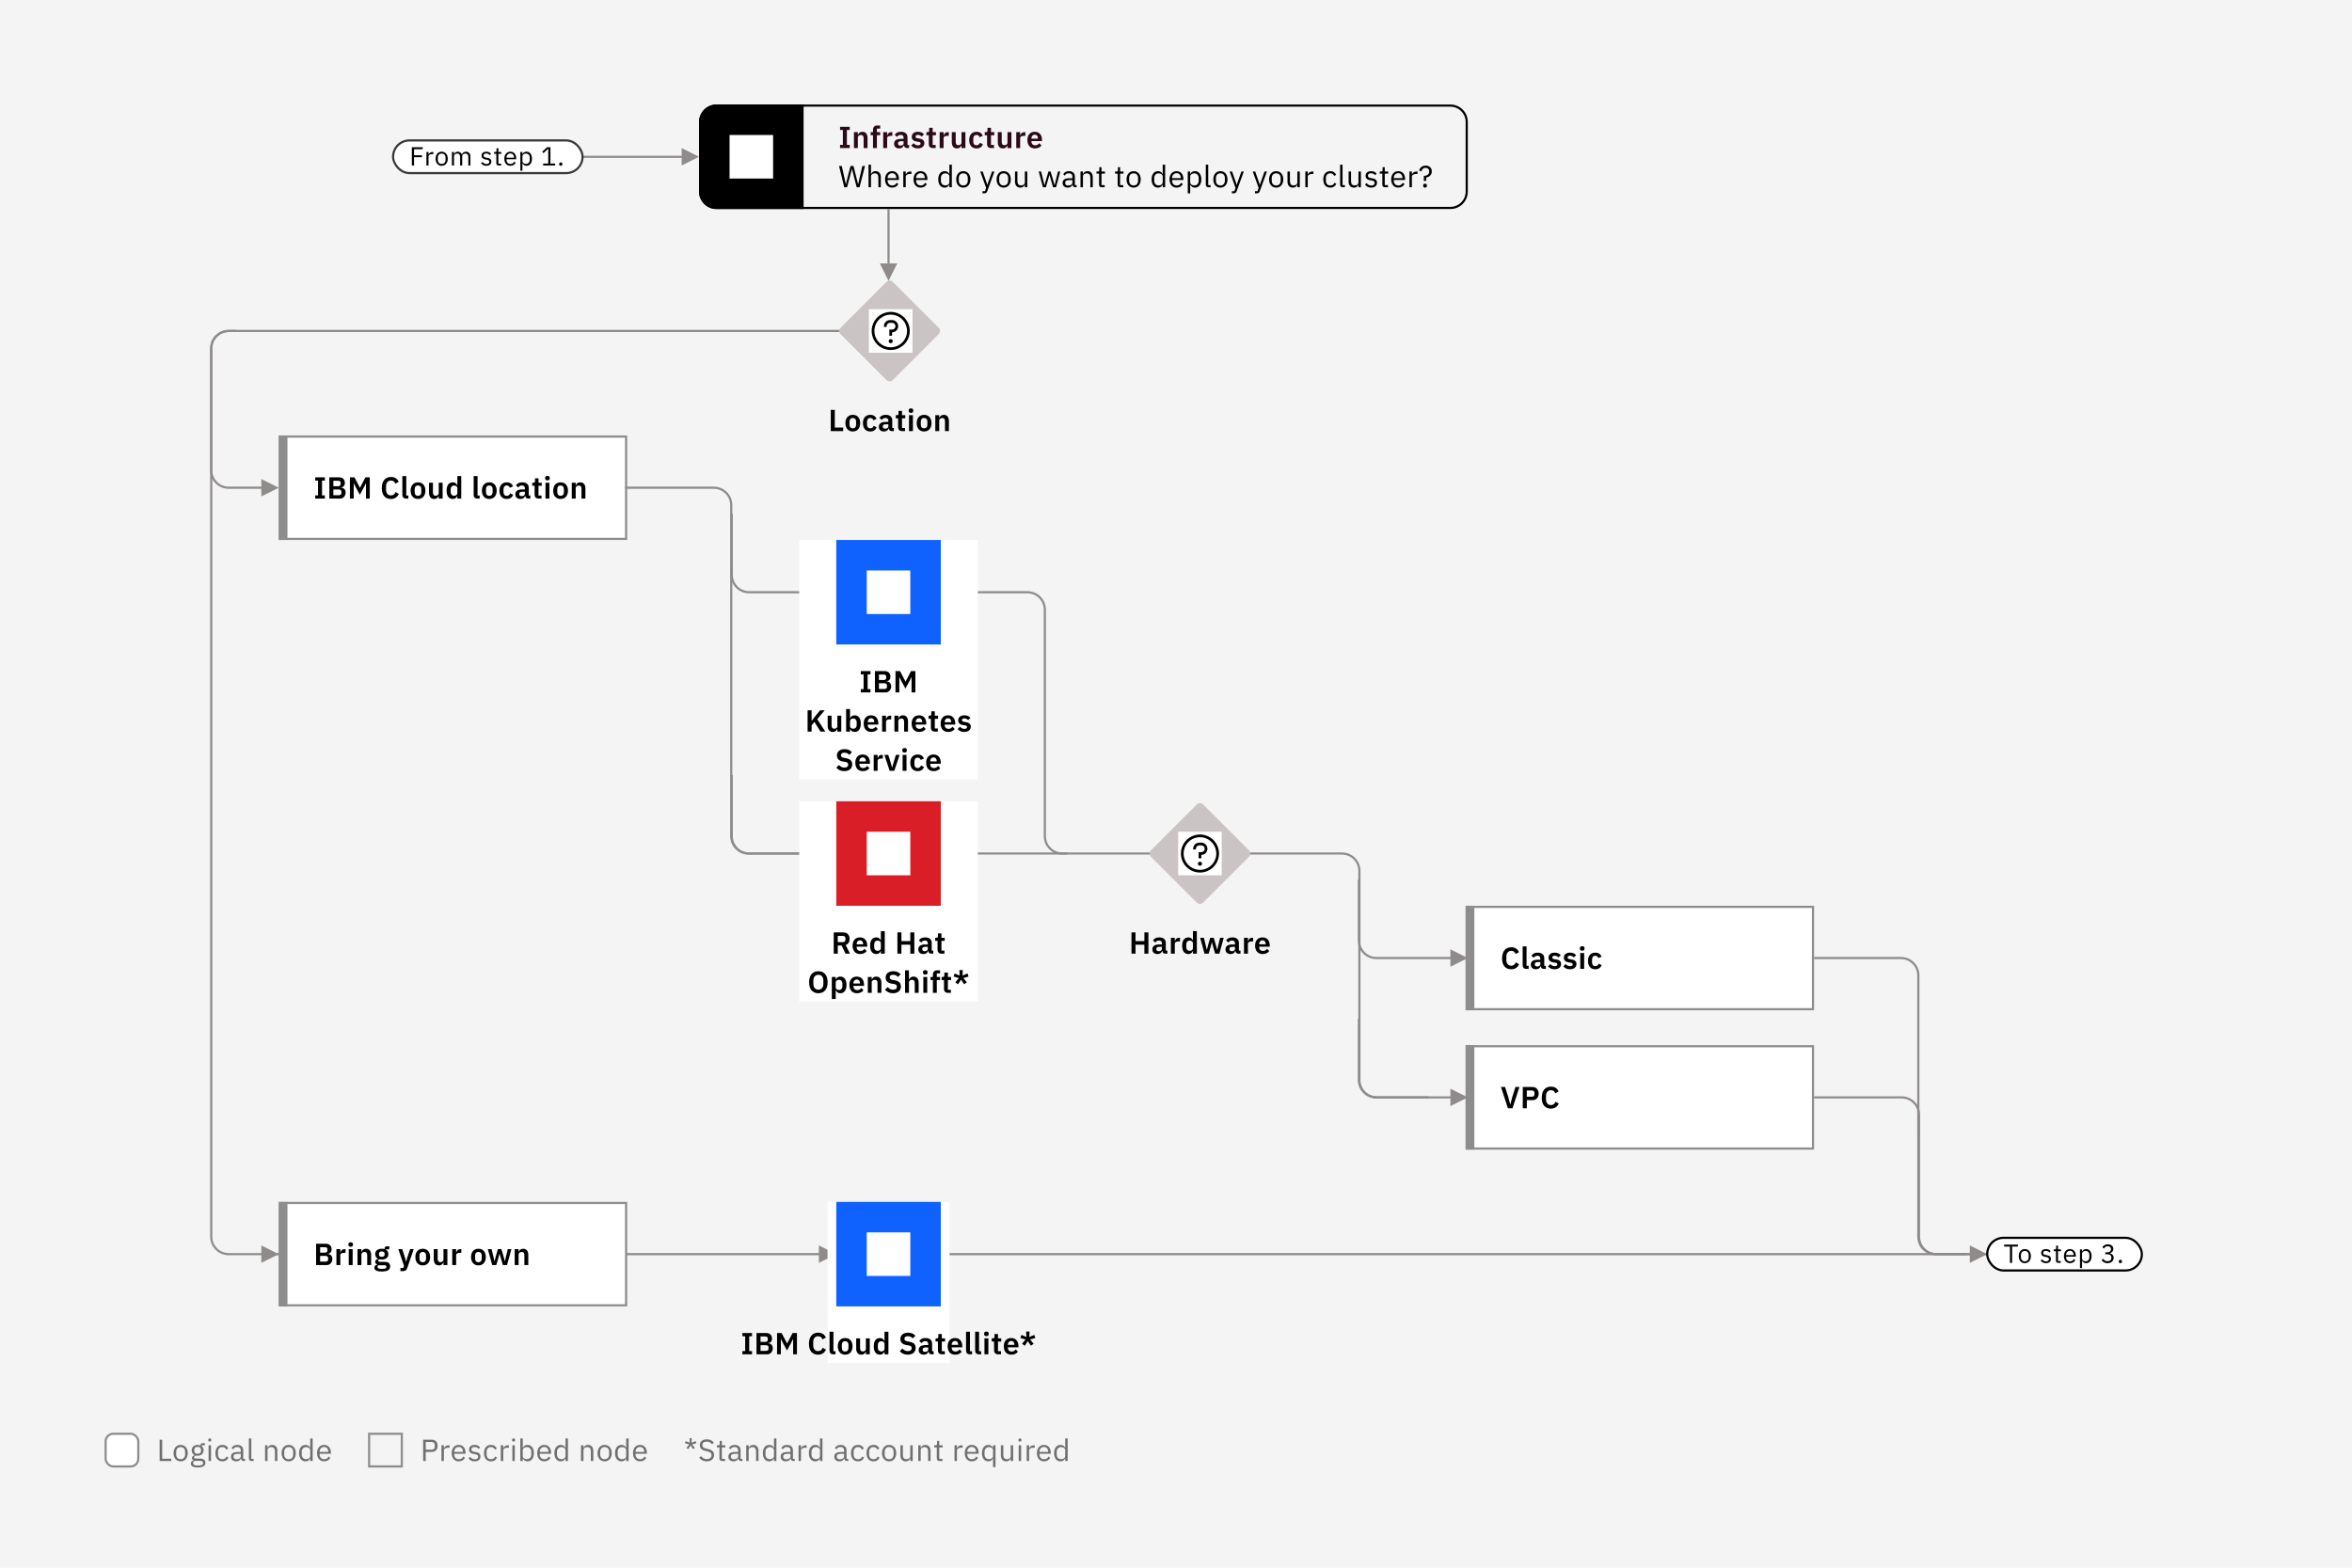<svg width="1080" height="720" viewBox="0 0 1080 720" fill="none" xmlns="http://www.w3.org/2000/svg">
<rect width="1080" height="720" fill="#F4F4F4"/>
<path d="M321.5 56C321.5 51.858 324.858 48.5 329 48.5H666C670.142 48.5 673.5 51.858 673.5 56V88C673.5 92.142 670.142 95.5 666 95.5H329C324.858 95.5 321.5 92.142 321.5 88V56Z" fill="white"/>
<path d="M322 56C322 52.134 325.134 49 329 49H666C669.866 49 673 52.134 673 56V88C673 91.866 669.866 95 666 95H329C325.134 95 322 91.866 322 88V56Z" fill="#F4F4F4"/>
<g clip-path="url(#clip0_700_40588)">
<path d="M321 56C321 51.582 324.582 48 329 48H369V96H329C324.582 96 321 92.418 321 88V56Z" fill="black"/>
<rect width="20" height="20" transform="translate(335 62)" fill="white" style="mix-blend-mode:multiply"/>
<path d="M353.75 78.25H346.25V79.5H353.75V78.25Z" fill="white"/>
<path d="M353.75 75.125H346.25V76.375H353.75V75.125Z" fill="white"/>
<path d="M353.75 72H346.25V73.25H353.75V72Z" fill="white"/>
<path d="M343.75 77.625H340.938C339.766 77.626 338.637 77.188 337.773 76.397C336.909 75.606 336.372 74.521 336.268 73.354C336.165 72.188 336.502 71.025 337.213 70.094C337.924 69.164 338.958 68.534 340.111 68.328C340.404 66.8 341.255 65.436 342.499 64.503C343.743 63.569 345.291 63.133 346.839 63.28C348.387 63.426 349.825 64.145 350.872 65.295C351.919 66.445 352.5 67.945 352.5 69.5H351.25C351.25 68.221 350.76 66.991 349.881 66.062C349.002 65.133 347.8 64.577 346.523 64.507C345.246 64.438 343.991 64.86 343.016 65.688C342.041 66.515 341.42 67.685 341.281 68.956L341.225 69.477L340.702 69.513C339.812 69.572 338.981 69.976 338.383 70.637C337.786 71.299 337.469 72.167 337.499 73.058C337.53 73.949 337.906 74.793 338.547 75.412C339.189 76.031 340.046 76.376 340.938 76.375H343.75V77.625Z" fill="white"/>
<path d="M390.18 68V66.516H388.878V59.712H390.18V58.228H385.742V59.712H387.03V66.516H385.742V68H390.18ZM393.908 68V63.17C393.908 62.386 394.622 61.994 395.364 61.994C396.218 61.994 396.568 62.526 396.568 63.562V68H398.36V63.38C398.36 61.56 397.52 60.524 396.022 60.524C394.888 60.524 394.272 61.126 393.978 61.91H393.908V60.692H392.116V68H393.908ZM400.87 68H402.662V62.106H404.16V60.692H402.662V59.068H404.16V57.64H402.886C401.57 57.64 400.87 58.354 400.87 59.642V60.692H399.792V62.106H400.87V68ZM407.353 68V63.52C407.353 62.722 407.983 62.386 409.187 62.386H409.747V60.692H409.355C408.193 60.692 407.605 61.434 407.423 62.204H407.353V60.692H405.561V68H407.353ZM412.873 68.168C413.965 68.168 414.763 67.678 415.001 66.74H415.085C415.197 67.496 415.673 68 416.443 68H417.437V66.572H416.709V63.128C416.709 61.462 415.659 60.524 413.685 60.524C412.215 60.524 411.361 61.084 410.829 61.924L411.893 62.876C412.243 62.372 412.719 61.952 413.559 61.952C414.511 61.952 414.917 62.428 414.917 63.24V63.772H413.671C411.683 63.772 410.549 64.514 410.549 66.012C410.549 67.314 411.389 68.168 412.873 68.168ZM413.475 66.866C412.775 66.866 412.369 66.572 412.369 65.984V65.746C412.369 65.172 412.831 64.85 413.769 64.85H414.917V65.816C414.917 66.502 414.273 66.866 413.475 66.866ZM421.441 68.168C423.261 68.168 424.451 67.188 424.451 65.774C424.451 64.556 423.681 63.842 422.085 63.618L421.343 63.52C420.657 63.408 420.391 63.184 420.391 62.694C420.391 62.246 420.727 61.938 421.497 61.938C422.211 61.938 422.827 62.274 423.247 62.722L424.297 61.672C423.597 60.944 422.869 60.524 421.441 60.524C419.775 60.524 418.669 61.42 418.669 62.834C418.669 64.164 419.537 64.85 421.105 65.046L421.833 65.144C422.477 65.228 422.729 65.494 422.729 65.914C422.729 66.432 422.365 66.754 421.511 66.754C420.685 66.754 420.041 66.376 419.509 65.76L418.417 66.824C419.145 67.664 420.055 68.168 421.441 68.168ZM428.366 68H429.654V66.572H428.268V62.12H429.766V60.692H428.268V58.69H426.658V59.936C426.658 60.44 426.49 60.692 425.958 60.692H425.398V62.12H426.476V66.138C426.476 67.328 427.134 68 428.366 68ZM433.272 68V63.52C433.272 62.722 433.902 62.386 435.106 62.386H435.666V60.692H435.274C434.112 60.692 433.524 61.434 433.342 62.204H433.272V60.692H431.48V68H433.272ZM441.504 68H443.296V60.692H441.504V65.522C441.504 66.306 440.79 66.684 440.076 66.684C439.222 66.684 438.844 66.138 438.844 65.13V60.692H437.052V65.312C437.052 67.132 437.892 68.168 439.39 68.168C440.594 68.168 441.182 67.51 441.434 66.782H441.504V68ZM448.411 68.168C449.825 68.168 450.847 67.524 451.323 66.236L449.951 65.578C449.685 66.236 449.265 66.726 448.411 66.726C447.417 66.726 446.913 66.04 446.913 65.018V63.688C446.913 62.666 447.417 61.966 448.411 61.966C449.181 61.966 449.643 62.414 449.811 63.03L451.281 62.372C450.847 61.224 449.881 60.524 448.411 60.524C446.255 60.524 445.037 61.994 445.037 64.332C445.037 66.684 446.255 68.168 448.411 68.168ZM455.147 68H456.435V66.572H455.049V62.12H456.547V60.692H455.049V58.69H453.439V59.936C453.439 60.44 453.271 60.692 452.739 60.692H452.179V62.12H453.257V66.138C453.257 67.328 453.915 68 455.147 68ZM462.629 68H464.421V60.692H462.629V65.522C462.629 66.306 461.915 66.684 461.201 66.684C460.347 66.684 459.969 66.138 459.969 65.13V60.692H458.177V65.312C458.177 67.132 459.017 68.168 460.515 68.168C461.719 68.168 462.307 67.51 462.559 66.782H462.629V68ZM468.443 68V63.52C468.443 62.722 469.073 62.386 470.277 62.386H470.837V60.692H470.445C469.283 60.692 468.695 61.434 468.513 62.204H468.443V60.692H466.651V68H468.443ZM475.193 68.168C476.551 68.168 477.615 67.65 478.217 66.824L477.251 65.746C476.803 66.32 476.271 66.74 475.389 66.74C474.213 66.74 473.611 66.026 473.611 64.976V64.794H478.469V64.206C478.469 62.204 477.419 60.524 475.137 60.524C472.995 60.524 471.749 62.022 471.749 64.332C471.749 66.67 473.037 68.168 475.193 68.168ZM475.165 61.868C476.089 61.868 476.607 62.554 476.607 63.562V63.688H473.611V63.576C473.611 62.568 474.227 61.868 475.165 61.868Z" fill="#2A0A18"/>
<path d="M388.962 86L390.264 81.128L391.188 77.544H391.216L392.112 81.128L393.386 86H394.688L397.194 76.228H395.99L394.884 80.932L394.044 84.572H394.002L393.092 80.932L391.902 76.228H390.558L389.326 80.932L388.416 84.586H388.388L387.576 80.932L386.526 76.228H385.28L387.66 86H388.962ZM398.819 86H399.939V80.988C399.939 80.064 400.807 79.616 401.703 79.616C402.781 79.616 403.341 80.274 403.341 81.562V86H404.461V81.366C404.461 79.616 403.523 78.608 402.039 78.608C400.961 78.608 400.345 79.14 399.995 79.952H399.939V75.64H398.819V86ZM409.652 86.168C411.01 86.168 412.046 85.496 412.508 84.516L411.71 83.942C411.332 84.74 410.632 85.188 409.722 85.188C408.378 85.188 407.58 84.25 407.58 83.004V82.668H412.774V82.136C412.774 80.092 411.584 78.608 409.652 78.608C407.692 78.608 406.404 80.092 406.404 82.388C406.404 84.684 407.692 86.168 409.652 86.168ZM409.652 79.546C410.8 79.546 411.57 80.4 411.57 81.674V81.828H407.58V81.73C407.58 80.47 408.434 79.546 409.652 79.546ZM415.899 86V81.1C415.899 80.414 416.627 79.896 417.831 79.896H418.489V78.776H418.055C416.879 78.776 416.221 79.42 415.969 80.106H415.899V78.776H414.779V86H415.899ZM422.728 86.168C424.086 86.168 425.122 85.496 425.584 84.516L424.786 83.942C424.408 84.74 423.708 85.188 422.798 85.188C421.454 85.188 420.656 84.25 420.656 83.004V82.668H425.85V82.136C425.85 80.092 424.66 78.608 422.728 78.608C420.768 78.608 419.48 80.092 419.48 82.388C419.48 84.684 420.768 86.168 422.728 86.168ZM422.728 79.546C423.876 79.546 424.646 80.4 424.646 81.674V81.828H420.656V81.73C420.656 80.47 421.51 79.546 422.728 79.546ZM435.944 86H437.064V75.64H435.944V79.952H435.888C435.51 79.042 434.768 78.608 433.774 78.608C431.968 78.608 430.834 80.078 430.834 82.388C430.834 84.698 431.968 86.168 433.774 86.168C434.768 86.168 435.454 85.72 435.888 84.824H435.944V86ZM434.082 85.16C432.822 85.16 432.038 84.292 432.038 83.004V81.772C432.038 80.484 432.822 79.616 434.082 79.616C435.104 79.616 435.944 80.204 435.944 81.002V83.69C435.944 84.628 435.104 85.16 434.082 85.16ZM442.335 86.168C444.267 86.168 445.597 84.684 445.597 82.388C445.597 80.092 444.267 78.608 442.335 78.608C440.403 78.608 439.073 80.092 439.073 82.388C439.073 84.684 440.403 86.168 442.335 86.168ZM442.335 85.174C441.131 85.174 440.277 84.432 440.277 82.906V81.87C440.277 80.344 441.131 79.602 442.335 79.602C443.539 79.602 444.393 80.344 444.393 81.87V82.906C444.393 84.432 443.539 85.174 442.335 85.174ZM453.77 83.69L453.378 84.866H453.308L452.972 83.69L451.236 78.776H450.116L452.818 86.28L452.272 87.82H451.138V88.8H451.712C452.776 88.8 453.07 88.548 453.392 87.68L456.626 78.776H455.52L453.77 83.69ZM460.875 86.168C462.807 86.168 464.137 84.684 464.137 82.388C464.137 80.092 462.807 78.608 460.875 78.608C458.943 78.608 457.613 80.092 457.613 82.388C457.613 84.684 458.943 86.168 460.875 86.168ZM460.875 85.174C459.671 85.174 458.817 84.432 458.817 82.906V81.87C458.817 80.344 459.671 79.602 460.875 79.602C462.079 79.602 462.933 80.344 462.933 81.87V82.906C462.933 84.432 462.079 85.174 460.875 85.174ZM470.591 86H471.711V78.776H470.591V83.774C470.591 84.726 469.723 85.16 468.841 85.16C467.763 85.16 467.189 84.502 467.189 83.214V78.776H466.069V83.41C466.069 85.16 467.021 86.168 468.505 86.168C469.709 86.168 470.255 85.51 470.535 84.824H470.591V86ZM478.901 86H480.259L481.267 82.528L481.883 80.33H481.911L482.541 82.528L483.549 86H484.935L486.853 78.776H485.803L485.019 81.898L484.277 85.062H484.249L483.353 81.898L482.415 78.776H481.421L480.511 81.898L479.629 85.062H479.601L478.831 81.898L478.061 78.776H476.969L478.901 86ZM494.388 86V85.02H493.562V81.044C493.562 79.518 492.526 78.608 490.79 78.608C489.488 78.608 488.62 79.252 488.228 80.022L488.9 80.652C489.292 79.994 489.866 79.574 490.734 79.574C491.882 79.574 492.442 80.134 492.442 81.156V81.87H491.014C488.914 81.87 487.934 82.626 487.934 83.984C487.934 85.328 488.83 86.168 490.356 86.168C491.364 86.168 492.134 85.706 492.442 84.824H492.512C492.596 85.496 492.932 86 493.758 86H494.388ZM490.538 85.216C489.67 85.216 489.11 84.81 489.11 84.096V83.802C489.11 83.102 489.684 82.71 490.958 82.71H492.442V83.9C492.442 84.642 491.644 85.216 490.538 85.216ZM497.267 86V80.988C497.267 80.064 498.135 79.616 499.031 79.616C500.109 79.616 500.669 80.274 500.669 81.562V86H501.789V81.366C501.789 79.616 500.851 78.608 499.367 78.608C498.289 78.608 497.673 79.14 497.323 79.952H497.267V78.776H496.147V86H497.267ZM507.26 86V85.02H505.79V79.756H507.372V78.776H505.79V76.774H504.782V78.118C504.782 78.608 504.628 78.776 504.152 78.776H503.48V79.756H504.67V84.81C504.67 85.51 505.09 86 505.86 86H507.26ZM515.796 86V85.02H514.326V79.756H515.908V78.776H514.326V76.774H513.318V78.118C513.318 78.608 513.164 78.776 512.688 78.776H512.016V79.756H513.206V84.81C513.206 85.51 513.626 86 514.396 86H515.796ZM520.544 86.168C522.476 86.168 523.806 84.684 523.806 82.388C523.806 80.092 522.476 78.608 520.544 78.608C518.612 78.608 517.282 80.092 517.282 82.388C517.282 84.684 518.612 86.168 520.544 86.168ZM520.544 85.174C519.34 85.174 518.486 84.432 518.486 82.906V81.87C518.486 80.344 519.34 79.602 520.544 79.602C521.748 79.602 522.602 80.344 522.602 81.87V82.906C522.602 84.432 521.748 85.174 520.544 85.174ZM533.897 86H535.017V75.64H533.897V79.952H533.841C533.463 79.042 532.721 78.608 531.727 78.608C529.921 78.608 528.787 80.078 528.787 82.388C528.787 84.698 529.921 86.168 531.727 86.168C532.721 86.168 533.407 85.72 533.841 84.824H533.897V86ZM532.035 85.16C530.775 85.16 529.991 84.292 529.991 83.004V81.772C529.991 80.484 530.775 79.616 532.035 79.616C533.057 79.616 533.897 80.204 533.897 81.002V83.69C533.897 84.628 533.057 85.16 532.035 85.16ZM540.274 86.168C541.632 86.168 542.668 85.496 543.13 84.516L542.332 83.942C541.954 84.74 541.254 85.188 540.344 85.188C539 85.188 538.202 84.25 538.202 83.004V82.668H543.396V82.136C543.396 80.092 542.206 78.608 540.274 78.608C538.314 78.608 537.026 80.092 537.026 82.388C537.026 84.684 538.314 86.168 540.274 86.168ZM540.274 79.546C541.422 79.546 542.192 80.4 542.192 81.674V81.828H538.202V81.73C538.202 80.47 539.056 79.546 540.274 79.546ZM545.401 88.8H546.521V84.824H546.577C547.011 85.72 547.697 86.168 548.691 86.168C550.497 86.168 551.631 84.698 551.631 82.388C551.631 80.078 550.497 78.608 548.691 78.608C547.697 78.608 546.955 79.042 546.577 79.952H546.521V78.776H545.401V88.8ZM548.383 85.16C547.361 85.16 546.521 84.628 546.521 83.69V81.002C546.521 80.204 547.361 79.616 548.383 79.616C549.643 79.616 550.427 80.484 550.427 81.772V83.004C550.427 84.292 549.643 85.16 548.383 85.16ZM555.866 86V85.02H554.802V75.64H553.682V84.838C553.682 85.51 554.102 86 554.872 86H555.866ZM560.387 86.168C562.319 86.168 563.649 84.684 563.649 82.388C563.649 80.092 562.319 78.608 560.387 78.608C558.455 78.608 557.125 80.092 557.125 82.388C557.125 84.684 558.455 86.168 560.387 86.168ZM560.387 85.174C559.183 85.174 558.329 84.432 558.329 82.906V81.87C558.329 80.344 559.183 79.602 560.387 79.602C561.591 79.602 562.445 80.344 562.445 81.87V82.906C562.445 84.432 561.591 85.174 560.387 85.174ZM568.284 83.69L567.892 84.866H567.822L567.486 83.69L565.75 78.776H564.63L567.332 86.28L566.786 87.82H565.652V88.8H566.226C567.29 88.8 567.584 88.548 567.906 87.68L571.14 78.776H570.034L568.284 83.69ZM578.899 83.69L578.507 84.866H578.437L578.101 83.69L576.365 78.776H575.245L577.947 86.28L577.401 87.82H576.267V88.8H576.841C577.905 88.8 578.199 88.548 578.521 87.68L581.755 78.776H580.649L578.899 83.69ZM586.005 86.168C587.937 86.168 589.267 84.684 589.267 82.388C589.267 80.092 587.937 78.608 586.005 78.608C584.073 78.608 582.743 80.092 582.743 82.388C582.743 84.684 584.073 86.168 586.005 86.168ZM586.005 85.174C584.801 85.174 583.947 84.432 583.947 82.906V81.87C583.947 80.344 584.801 79.602 586.005 79.602C587.209 79.602 588.063 80.344 588.063 81.87V82.906C588.063 84.432 587.209 85.174 586.005 85.174ZM595.721 86H596.841V78.776H595.721V83.774C595.721 84.726 594.853 85.16 593.971 85.16C592.893 85.16 592.319 84.502 592.319 83.214V78.776H591.199V83.41C591.199 85.16 592.151 86.168 593.635 86.168C594.839 86.168 595.385 85.51 595.665 84.824H595.721V86ZM600.506 86V81.1C600.506 80.414 601.234 79.896 602.438 79.896H603.096V78.776H602.662C601.486 78.776 600.828 79.42 600.576 80.106H600.506V78.776H599.386V86H600.506ZM610.844 86.168C612.216 86.168 613.154 85.496 613.616 84.46L612.804 83.914C612.412 84.74 611.754 85.174 610.844 85.174C609.514 85.174 608.828 84.264 608.828 83.004V81.772C608.828 80.512 609.514 79.602 610.844 79.602C611.726 79.602 612.342 80.036 612.608 80.778L613.546 80.302C613.126 79.308 612.272 78.608 610.844 78.608C608.814 78.608 607.624 80.078 607.624 82.388C607.624 84.698 608.814 86.168 610.844 86.168ZM617.541 86V85.02H616.477V75.64H615.357V84.838C615.357 85.51 615.777 86 616.547 86H617.541ZM623.783 86H624.903V78.776H623.783V83.774C623.783 84.726 622.915 85.16 622.033 85.16C620.955 85.16 620.381 84.502 620.381 83.214V78.776H619.261V83.41C619.261 85.16 620.213 86.168 621.697 86.168C622.901 86.168 623.447 85.51 623.727 84.824H623.783V86ZM629.618 86.168C631.27 86.168 632.292 85.314 632.292 83.914C632.292 82.822 631.676 82.122 630.08 81.884L629.52 81.8C628.624 81.66 628.134 81.38 628.134 80.68C628.134 79.994 628.624 79.56 629.548 79.56C630.472 79.56 631.088 79.994 631.41 80.442L632.152 79.77C631.564 79.042 630.794 78.608 629.632 78.608C628.162 78.608 627.056 79.308 627.056 80.736C627.056 82.08 628.05 82.626 629.38 82.822L629.954 82.906C630.906 83.046 631.214 83.48 631.214 84.04C631.214 84.782 630.654 85.216 629.702 85.216C628.792 85.216 628.12 84.81 627.56 84.11L626.762 84.754C627.406 85.608 628.288 86.168 629.618 86.168ZM637.331 86V85.02H635.861V79.756H637.443V78.776H635.861V76.774H634.853V78.118C634.853 78.608 634.699 78.776 634.223 78.776H633.551V79.756H634.741V84.81C634.741 85.51 635.161 86 635.931 86H637.331ZM642.064 86.168C643.422 86.168 644.458 85.496 644.92 84.516L644.122 83.942C643.744 84.74 643.044 85.188 642.134 85.188C640.79 85.188 639.992 84.25 639.992 83.004V82.668H645.186V82.136C645.186 80.092 643.996 78.608 642.064 78.608C640.104 78.608 638.816 80.092 638.816 82.388C638.816 84.684 640.104 86.168 642.064 86.168ZM642.064 79.546C643.212 79.546 643.982 80.4 643.982 81.674V81.828H639.992V81.73C639.992 80.47 640.846 79.546 642.064 79.546ZM648.312 86V81.1C648.312 80.414 649.04 79.896 650.244 79.896H650.902V78.776H650.468C649.292 78.776 648.634 79.42 648.382 80.106H648.312V78.776H647.192V86H648.312ZM654.886 83.088V81.576C656.118 81.338 657.462 80.498 657.462 78.706C657.462 77.096 656.37 76.06 654.648 76.06C652.898 76.06 651.974 77.124 651.624 78.328L652.66 78.72C652.884 77.782 653.528 77.082 654.606 77.082C655.6 77.082 656.258 77.698 656.258 78.65V78.846C656.258 80.022 655.334 80.722 653.808 80.792V83.088H654.886ZM654.354 86.168C654.942 86.168 655.208 85.846 655.208 85.356V85.174C655.208 84.684 654.942 84.362 654.354 84.362C653.766 84.362 653.5 84.684 653.5 85.174V85.356C653.5 85.846 653.766 86.168 654.354 86.168Z" fill="black"/>
</g>
<path d="M321.5 56C321.5 51.858 324.858 48.5 329 48.5H666C670.142 48.5 673.5 51.858 673.5 56V88C673.5 92.142 670.142 95.5 666 95.5H329C324.858 95.5 321.5 92.142 321.5 88V56Z" stroke="black"/>
<rect x="128.5" y="552.5" width="159" height="47" fill="white"/>
<g clip-path="url(#clip1_700_40588)">
<line x1="130" y1="552" x2="130" y2="600" stroke="#8D8D8D" stroke-width="4"/>
<path d="M145.148 581H150.104C151.546 581 152.624 579.768 152.624 578.2C152.624 576.534 151.364 575.932 150.51 575.918V575.834C151.406 575.778 152.26 575.218 152.26 573.734C152.26 572.222 151.28 571.228 149.67 571.228H145.148V581ZM146.996 576.814H149.572C150.272 576.814 150.692 577.206 150.692 577.892V578.368C150.692 579.054 150.272 579.432 149.572 579.432H146.996V576.814ZM146.996 572.796H149.278C149.95 572.796 150.342 573.174 150.342 573.832V574.266C150.342 574.91 149.95 575.302 149.278 575.302H146.996V572.796ZM156.271 581V576.52C156.271 575.722 156.901 575.386 158.105 575.386H158.665V573.692H158.273C157.111 573.692 156.523 574.434 156.341 575.204H156.271V573.692H154.479V581H156.271ZM161.031 572.628C161.759 572.628 162.081 572.25 162.081 571.732V571.452C162.081 570.934 161.759 570.556 161.031 570.556C160.289 570.556 159.981 570.934 159.981 571.452V571.732C159.981 572.25 160.289 572.628 161.031 572.628ZM160.135 581H161.927V573.692H160.135V581ZM165.956 581V576.17C165.956 575.386 166.67 574.994 167.412 574.994C168.266 574.994 168.616 575.526 168.616 576.562V581H170.408V576.38C170.408 574.56 169.568 573.524 168.07 573.524C166.936 573.524 166.32 574.126 166.026 574.91H165.956V573.692H164.164V581H165.956ZM179.149 581.616C179.149 580.3 178.379 579.53 176.587 579.53H174.627C173.983 579.53 173.675 579.348 173.675 578.984C173.675 578.662 173.913 578.452 174.193 578.326C174.515 578.41 174.893 578.452 175.313 578.452C177.301 578.452 178.337 577.472 178.337 576.002C178.337 575.106 177.959 574.392 177.203 573.972V573.776H178.757V572.404H177.623C176.951 572.404 176.587 572.754 176.587 573.468V573.706C176.223 573.58 175.761 573.524 175.313 573.524C173.339 573.524 172.289 574.518 172.289 576.002C172.289 576.968 172.737 577.724 173.619 578.13V578.186C172.919 578.34 172.275 578.718 172.275 579.474C172.275 580.062 172.611 580.538 173.213 580.692V580.846C172.401 580.972 171.911 581.434 171.911 582.246C171.911 583.324 172.849 583.968 175.313 583.968C178.113 583.968 179.149 583.142 179.149 581.616ZM177.469 581.826C177.469 582.442 176.951 582.736 175.789 582.736H174.893C173.773 582.736 173.353 582.4 173.353 581.84C173.353 581.546 173.465 581.28 173.731 581.084H176.223C177.133 581.084 177.469 581.364 177.469 581.826ZM175.313 577.234C174.459 577.234 173.997 576.842 173.997 576.114V575.876C173.997 575.134 174.459 574.756 175.313 574.756C176.167 574.756 176.629 575.134 176.629 575.876V576.114C176.629 576.842 176.167 577.234 175.313 577.234ZM187.018 577.556L186.514 579.404H186.43L185.954 577.556L184.68 573.692H182.902L185.52 581.35L185.184 582.372H183.868V583.8H184.946C186.15 583.8 186.668 583.352 187.032 582.302L189.972 573.692H188.292L187.018 577.556ZM194.116 581.168C196.216 581.168 197.518 579.684 197.518 577.332C197.518 574.994 196.216 573.524 194.116 573.524C192.03 573.524 190.728 574.994 190.728 577.332C190.728 579.684 192.03 581.168 194.116 581.168ZM194.116 579.726C193.192 579.726 192.604 579.124 192.604 578.018V576.66C192.604 575.568 193.192 574.966 194.116 574.966C195.054 574.966 195.642 575.568 195.642 576.66V578.018C195.642 579.124 195.054 579.726 194.116 579.726ZM203.635 581H205.427V573.692H203.635V578.522C203.635 579.306 202.921 579.684 202.207 579.684C201.353 579.684 200.975 579.138 200.975 578.13V573.692H199.183V578.312C199.183 580.132 200.023 581.168 201.521 581.168C202.725 581.168 203.313 580.51 203.565 579.782H203.635V581ZM209.45 581V576.52C209.45 575.722 210.08 575.386 211.284 575.386H211.844V573.692H211.452C210.29 573.692 209.702 574.434 209.52 575.204H209.45V573.692H207.658V581H209.45ZM219.68 581.168C221.78 581.168 223.082 579.684 223.082 577.332C223.082 574.994 221.78 573.524 219.68 573.524C217.594 573.524 216.292 574.994 216.292 577.332C216.292 579.684 217.594 581.168 219.68 581.168ZM219.68 579.726C218.756 579.726 218.168 579.124 218.168 578.018V576.66C218.168 575.568 218.756 574.966 219.68 574.966C220.618 574.966 221.206 575.568 221.206 576.66V578.018C221.206 579.124 220.618 579.726 219.68 579.726ZM226.01 581H227.914L228.838 577.78L229.37 575.792H229.412L229.958 577.78L230.896 581H232.828L234.83 573.692H233.164L232.436 576.702L231.862 579.208H231.806L231.12 576.702L230.238 573.692H228.614L227.76 576.702L227.088 579.208H227.032L226.458 576.702L225.716 573.692H223.994L226.01 581ZM238.131 581V576.17C238.131 575.386 238.845 574.994 239.587 574.994C240.441 574.994 240.791 575.526 240.791 576.562V581H242.583V576.38C242.583 574.56 241.743 573.524 240.245 573.524C239.111 573.524 238.495 574.126 238.201 574.91H238.131V573.692H236.339V581H238.131Z" fill="black"/>
</g>
<rect x="128.5" y="552.5" width="159" height="47" stroke="#8D8D8D"/>
<rect x="128.5" y="200.5" width="159" height="47" fill="white"/>
<g clip-path="url(#clip2_700_40588)">
<line x1="130" y1="200" x2="130" y2="248" stroke="#8D8D8D" stroke-width="4"/>
<path d="M149.18 229V227.516H147.878V220.712H149.18V219.228H144.742V220.712H146.03V227.516H144.742V229H149.18ZM151.228 229H156.184C157.626 229 158.704 227.768 158.704 226.2C158.704 224.534 157.444 223.932 156.59 223.918V223.834C157.486 223.778 158.34 223.218 158.34 221.734C158.34 220.222 157.36 219.228 155.75 219.228H151.228V229ZM153.076 224.814H155.652C156.352 224.814 156.772 225.206 156.772 225.892V226.368C156.772 227.054 156.352 227.432 155.652 227.432H153.076V224.814ZM153.076 220.796H155.358C156.03 220.796 156.422 221.174 156.422 221.832V222.266C156.422 222.91 156.03 223.302 155.358 223.302H153.076V220.796ZM160.671 229H162.421V221.986H162.477L163.233 223.54L165.235 227.236L167.237 223.54L167.993 221.986H168.049V229H169.799V219.228H167.797L165.319 224.002H165.263L162.757 219.228H160.671V229ZM179.523 229.168C181.273 229.168 182.435 228.314 183.135 226.858L181.637 225.976C181.315 226.858 180.629 227.53 179.523 227.53C178.151 227.53 177.269 226.578 177.269 224.898V223.358C177.269 221.692 178.151 220.698 179.523 220.698C180.615 220.698 181.231 221.286 181.511 222.154L183.093 221.314C182.407 219.802 181.273 219.06 179.523 219.06C176.947 219.06 175.309 220.894 175.309 224.184C175.309 227.474 176.947 229.168 179.523 229.168ZM187.518 229V227.572H186.552V218.64H184.76V227.236C184.76 228.356 185.334 229 186.552 229H187.518ZM191.933 229.168C194.033 229.168 195.335 227.684 195.335 225.332C195.335 222.994 194.033 221.524 191.933 221.524C189.847 221.524 188.545 222.994 188.545 225.332C188.545 227.684 189.847 229.168 191.933 229.168ZM191.933 227.726C191.009 227.726 190.421 227.124 190.421 226.018V224.66C190.421 223.568 191.009 222.966 191.933 222.966C192.871 222.966 193.459 223.568 193.459 224.66V226.018C193.459 227.124 192.871 227.726 191.933 227.726ZM201.452 229H203.244V221.692H201.452V226.522C201.452 227.306 200.738 227.684 200.024 227.684C199.17 227.684 198.792 227.138 198.792 226.13V221.692H197V226.312C197 228.132 197.84 229.168 199.338 229.168C200.542 229.168 201.13 228.51 201.382 227.782H201.452V229ZM210.01 229H211.802V218.64H210.01V222.896H209.94C209.688 222.056 208.89 221.524 207.924 221.524C206.09 221.524 205.068 222.896 205.068 225.332C205.068 227.782 206.09 229.168 207.924 229.168C208.89 229.168 209.674 228.608 209.94 227.782H210.01V229ZM208.498 227.684C207.574 227.684 206.944 227.012 206.944 225.976V224.716C206.944 223.68 207.574 222.994 208.498 222.994C209.352 222.994 210.01 223.456 210.01 224.17V226.494C210.01 227.25 209.352 227.684 208.498 227.684ZM220.255 229V227.572H219.289V218.64H217.497V227.236C217.497 228.356 218.071 229 219.289 229H220.255ZM224.671 229.168C226.771 229.168 228.073 227.684 228.073 225.332C228.073 222.994 226.771 221.524 224.671 221.524C222.585 221.524 221.283 222.994 221.283 225.332C221.283 227.684 222.585 229.168 224.671 229.168ZM224.671 227.726C223.747 227.726 223.159 227.124 223.159 226.018V224.66C223.159 223.568 223.747 222.966 224.671 222.966C225.609 222.966 226.197 223.568 226.197 224.66V226.018C226.197 227.124 225.609 227.726 224.671 227.726ZM232.705 229.168C234.119 229.168 235.141 228.524 235.617 227.236L234.245 226.578C233.979 227.236 233.559 227.726 232.705 227.726C231.711 227.726 231.207 227.04 231.207 226.018V224.688C231.207 223.666 231.711 222.966 232.705 222.966C233.475 222.966 233.937 223.414 234.105 224.03L235.575 223.372C235.141 222.224 234.175 221.524 232.705 221.524C230.549 221.524 229.331 222.994 229.331 225.332C229.331 227.684 230.549 229.168 232.705 229.168ZM238.965 229.168C240.057 229.168 240.855 228.678 241.093 227.74H241.177C241.289 228.496 241.765 229 242.535 229H243.529V227.572H242.801V224.128C242.801 222.462 241.751 221.524 239.777 221.524C238.307 221.524 237.453 222.084 236.921 222.924L237.985 223.876C238.335 223.372 238.811 222.952 239.651 222.952C240.603 222.952 241.009 223.428 241.009 224.24V224.772H239.763C237.775 224.772 236.641 225.514 236.641 227.012C236.641 228.314 237.481 229.168 238.965 229.168ZM239.567 227.866C238.867 227.866 238.461 227.572 238.461 226.984V226.746C238.461 226.172 238.923 225.85 239.861 225.85H241.009V226.816C241.009 227.502 240.365 227.866 239.567 227.866ZM247.367 229H248.655V227.572H247.269V223.12H248.767V221.692H247.269V219.69H245.659V220.936C245.659 221.44 245.491 221.692 244.959 221.692H244.399V223.12H245.477V227.138C245.477 228.328 246.135 229 247.367 229ZM251.377 220.628C252.105 220.628 252.427 220.25 252.427 219.732V219.452C252.427 218.934 252.105 218.556 251.377 218.556C250.635 218.556 250.327 218.934 250.327 219.452V219.732C250.327 220.25 250.635 220.628 251.377 220.628ZM250.481 229H252.273V221.692H250.481V229ZM257.408 229.168C259.508 229.168 260.81 227.684 260.81 225.332C260.81 222.994 259.508 221.524 257.408 221.524C255.322 221.524 254.02 222.994 254.02 225.332C254.02 227.684 255.322 229.168 257.408 229.168ZM257.408 227.726C256.484 227.726 255.896 227.124 255.896 226.018V224.66C255.896 223.568 256.484 222.966 257.408 222.966C258.346 222.966 258.934 223.568 258.934 224.66V226.018C258.934 227.124 258.346 227.726 257.408 227.726ZM264.351 229V224.17C264.351 223.386 265.065 222.994 265.807 222.994C266.661 222.994 267.011 223.526 267.011 224.562V229H268.803V224.38C268.803 222.56 267.963 221.524 266.465 221.524C265.331 221.524 264.715 222.126 264.421 222.91H264.351V221.692H262.559V229H264.351Z" fill="black"/>
</g>
<rect x="128.5" y="200.5" width="159" height="47" stroke="#8D8D8D"/>
<path d="M386 152H105C100.582 152 97 155.582 97 160V568C97 572.418 100.582 576 105 576H128.277" stroke="#8F8B8B"/>
<path d="M108.489 152H105C100.582 152 97 155.582 97 160V216C97 220.418 100.582 224 105 224H121" stroke="#8F8B8B"/>
<path d="M120 220L128 224L120 228V220Z" fill="#8F8B8B"/>
<path d="M120 572L128 576L120 580V572Z" fill="#8F8B8B"/>
<path d="M407.439 129.768C408.025 129.182 408.975 129.182 409.561 129.768L430.732 150.939C431.318 151.525 431.318 152.475 430.732 153.061L409.561 174.232C408.975 174.818 408.025 174.818 407.439 174.232L386.268 153.061C385.682 152.475 385.682 151.525 386.268 150.939L407.439 129.768Z" fill="#CAC5C4" stroke="#CAC5C4"/>
<rect width="20" height="20" transform="translate(399 142)" fill="white" style="mix-blend-mode:multiply"/>
<path d="M409 143.25C407.269 143.25 405.578 143.763 404.139 144.725C402.7 145.686 401.578 147.053 400.916 148.652C400.254 150.25 400.081 152.01 400.418 153.707C400.756 155.404 401.589 156.963 402.813 158.187C404.037 159.411 405.596 160.244 407.293 160.582C408.99 160.919 410.75 160.746 412.348 160.084C413.947 159.422 415.314 158.3 416.275 156.861C417.237 155.422 417.75 153.731 417.75 152C417.75 149.679 416.828 147.454 415.187 145.813C413.546 144.172 411.321 143.25 409 143.25ZM409 159.5C407.517 159.5 406.067 159.06 404.833 158.236C403.6 157.412 402.639 156.241 402.071 154.87C401.503 153.5 401.355 151.992 401.644 150.537C401.934 149.082 402.648 147.746 403.697 146.697C404.746 145.648 406.082 144.933 407.537 144.644C408.992 144.355 410.5 144.503 411.87 145.071C413.241 145.639 414.412 146.6 415.236 147.833C416.06 149.067 416.5 150.517 416.5 152C416.5 153.989 415.71 155.897 414.303 157.303C412.897 158.71 410.989 159.5 409 159.5Z" fill="black"/>
<path d="M409 157.625C409.518 157.625 409.938 157.205 409.938 156.688C409.938 156.17 409.518 155.75 409 155.75C408.482 155.75 408.063 156.17 408.063 156.688C408.063 157.205 408.482 157.625 409 157.625Z" fill="black"/>
<path d="M409.625 147H408.688C408.318 146.999 407.952 147.071 407.61 147.212C407.269 147.353 406.958 147.561 406.697 147.822C406.436 148.083 406.228 148.394 406.087 148.735C405.946 149.077 405.874 149.443 405.875 149.812V150.125H407.125V149.812C407.125 149.398 407.29 149.001 407.583 148.708C407.876 148.415 408.273 148.25 408.688 148.25H409.625C410.039 148.25 410.437 148.415 410.73 148.708C411.023 149.001 411.188 149.398 411.188 149.812C411.188 150.227 411.023 150.624 410.73 150.917C410.437 151.21 410.039 151.375 409.625 151.375H408.375V154.188H409.625V152.625C410.371 152.625 411.086 152.329 411.614 151.801C412.141 151.274 412.438 150.558 412.438 149.812C412.438 149.067 412.141 148.351 411.614 147.824C411.086 147.296 410.371 147 409.625 147Z" fill="black"/>
<path d="M387.176 198V196.362H383.326V188.228H381.478V198H387.176ZM391.588 198.168C393.688 198.168 394.99 196.684 394.99 194.332C394.99 191.994 393.688 190.524 391.588 190.524C389.502 190.524 388.2 191.994 388.2 194.332C388.2 196.684 389.502 198.168 391.588 198.168ZM391.588 196.726C390.664 196.726 390.076 196.124 390.076 195.018V193.66C390.076 192.568 390.664 191.966 391.588 191.966C392.526 191.966 393.114 192.568 393.114 193.66V195.018C393.114 196.124 392.526 196.726 391.588 196.726ZM399.622 198.168C401.036 198.168 402.058 197.524 402.534 196.236L401.162 195.578C400.896 196.236 400.476 196.726 399.622 196.726C398.628 196.726 398.124 196.04 398.124 195.018V193.688C398.124 192.666 398.628 191.966 399.622 191.966C400.392 191.966 400.854 192.414 401.022 193.03L402.492 192.372C402.058 191.224 401.092 190.524 399.622 190.524C397.466 190.524 396.248 191.994 396.248 194.332C396.248 196.684 397.466 198.168 399.622 198.168ZM405.882 198.168C406.974 198.168 407.772 197.678 408.01 196.74H408.094C408.206 197.496 408.682 198 409.452 198H410.446V196.572H409.718V193.128C409.718 191.462 408.668 190.524 406.694 190.524C405.224 190.524 404.37 191.084 403.838 191.924L404.902 192.876C405.252 192.372 405.728 191.952 406.568 191.952C407.52 191.952 407.926 192.428 407.926 193.24V193.772H406.68C404.692 193.772 403.558 194.514 403.558 196.012C403.558 197.314 404.398 198.168 405.882 198.168ZM406.484 196.866C405.784 196.866 405.378 196.572 405.378 195.984V195.746C405.378 195.172 405.84 194.85 406.778 194.85H407.926V195.816C407.926 196.502 407.282 196.866 406.484 196.866ZM414.284 198H415.572V196.572H414.186V192.12H415.684V190.692H414.186V188.69H412.576V189.936C412.576 190.44 412.408 190.692 411.876 190.692H411.316V192.12H412.394V196.138C412.394 197.328 413.052 198 414.284 198ZM418.294 189.628C419.022 189.628 419.344 189.25 419.344 188.732V188.452C419.344 187.934 419.022 187.556 418.294 187.556C417.552 187.556 417.244 187.934 417.244 188.452V188.732C417.244 189.25 417.552 189.628 418.294 189.628ZM417.398 198H419.19V190.692H417.398V198ZM424.325 198.168C426.425 198.168 427.727 196.684 427.727 194.332C427.727 191.994 426.425 190.524 424.325 190.524C422.239 190.524 420.937 191.994 420.937 194.332C420.937 196.684 422.239 198.168 424.325 198.168ZM424.325 196.726C423.401 196.726 422.813 196.124 422.813 195.018V193.66C422.813 192.568 423.401 191.966 424.325 191.966C425.263 191.966 425.851 192.568 425.851 193.66V195.018C425.851 196.124 425.263 196.726 424.325 196.726ZM431.268 198V193.17C431.268 192.386 431.982 191.994 432.724 191.994C433.578 191.994 433.928 192.526 433.928 193.562V198H435.72V193.38C435.72 191.56 434.88 190.524 433.382 190.524C432.248 190.524 431.632 191.126 431.338 191.91H431.268V190.692H429.476V198H431.268Z" fill="black"/>
<path d="M376 572L384 576L376 580V572Z" fill="#8F8B8B"/>
<path d="M903 576L287.5 576" stroke="#8F8B8B"/>
<rect width="56" height="74" transform="translate(380 552)" fill="white" style="mix-blend-mode:multiply"/>
<rect width="48" height="48" transform="translate(384 552)" fill="#0F62FE"/>
<rect width="20" height="20" transform="translate(398 566)" fill="white" style="mix-blend-mode:multiply"/>
<path d="M345.324 622V620.516H344.022V613.712H345.324V612.228H340.886V613.712H342.174V620.516H340.886V622H345.324ZM347.372 622H352.328C353.77 622 354.848 620.768 354.848 619.2C354.848 617.534 353.588 616.932 352.734 616.918V616.834C353.63 616.778 354.484 616.218 354.484 614.734C354.484 613.222 353.504 612.228 351.894 612.228H347.372V622ZM349.22 617.814H351.796C352.496 617.814 352.916 618.206 352.916 618.892V619.368C352.916 620.054 352.496 620.432 351.796 620.432H349.22V617.814ZM349.22 613.796H351.502C352.174 613.796 352.566 614.174 352.566 614.832V615.266C352.566 615.91 352.174 616.302 351.502 616.302H349.22V613.796ZM356.815 622H358.565V614.986H358.621L359.377 616.54L361.379 620.236L363.381 616.54L364.137 614.986H364.193V622H365.943V612.228H363.941L361.463 617.002H361.407L358.901 612.228H356.815V622ZM375.667 622.168C377.417 622.168 378.579 621.314 379.279 619.858L377.781 618.976C377.459 619.858 376.773 620.53 375.667 620.53C374.295 620.53 373.413 619.578 373.413 617.898V616.358C373.413 614.692 374.295 613.698 375.667 613.698C376.759 613.698 377.375 614.286 377.655 615.154L379.237 614.314C378.551 612.802 377.417 612.06 375.667 612.06C373.091 612.06 371.453 613.894 371.453 617.184C371.453 620.474 373.091 622.168 375.667 622.168ZM383.662 622V620.572H382.696V611.64H380.904V620.236C380.904 621.356 381.478 622 382.696 622H383.662ZM388.077 622.168C390.177 622.168 391.479 620.684 391.479 618.332C391.479 615.994 390.177 614.524 388.077 614.524C385.991 614.524 384.689 615.994 384.689 618.332C384.689 620.684 385.991 622.168 388.077 622.168ZM388.077 620.726C387.153 620.726 386.565 620.124 386.565 619.018V617.66C386.565 616.568 387.153 615.966 388.077 615.966C389.015 615.966 389.603 616.568 389.603 617.66V619.018C389.603 620.124 389.015 620.726 388.077 620.726ZM397.596 622H399.388V614.692H397.596V619.522C397.596 620.306 396.882 620.684 396.168 620.684C395.314 620.684 394.936 620.138 394.936 619.13V614.692H393.144V619.312C393.144 621.132 393.984 622.168 395.482 622.168C396.686 622.168 397.274 621.51 397.526 620.782H397.596V622ZM406.154 622H407.946V611.64H406.154V615.896H406.084C405.832 615.056 405.034 614.524 404.068 614.524C402.234 614.524 401.212 615.896 401.212 618.332C401.212 620.782 402.234 622.168 404.068 622.168C405.034 622.168 405.818 621.608 406.084 620.782H406.154V622ZM404.642 620.684C403.718 620.684 403.088 620.012 403.088 618.976V617.716C403.088 616.68 403.718 615.994 404.642 615.994C405.496 615.994 406.154 616.456 406.154 617.17V619.494C406.154 620.25 405.496 620.684 404.642 620.684ZM416.791 622.168C419.129 622.168 420.459 620.908 420.459 619.06C420.459 617.45 419.535 616.568 417.561 616.218L416.651 616.05C415.713 615.882 415.293 615.574 415.293 614.832C415.293 614.104 415.839 613.684 416.889 613.684C417.925 613.684 418.597 614.09 419.073 614.692L420.333 613.502C419.549 612.564 418.457 612.06 416.987 612.06C414.803 612.06 413.445 613.194 413.445 614.944C413.445 616.54 414.397 617.478 416.371 617.786L417.295 617.926C418.317 618.108 418.625 618.514 418.625 619.172C418.625 619.998 418.037 620.544 416.903 620.544C415.895 620.544 415.069 620.124 414.397 619.34L413.151 620.544C413.977 621.51 415.125 622.168 416.791 622.168ZM424.166 622.168C425.258 622.168 426.056 621.678 426.294 620.74H426.378C426.49 621.496 426.966 622 427.736 622H428.73V620.572H428.002V617.128C428.002 615.462 426.952 614.524 424.978 614.524C423.508 614.524 422.654 615.084 422.122 615.924L423.186 616.876C423.536 616.372 424.012 615.952 424.852 615.952C425.804 615.952 426.21 616.428 426.21 617.24V617.772H424.964C422.976 617.772 421.842 618.514 421.842 620.012C421.842 621.314 422.682 622.168 424.166 622.168ZM424.768 620.866C424.068 620.866 423.662 620.572 423.662 619.984V619.746C423.662 619.172 424.124 618.85 425.062 618.85H426.21V619.816C426.21 620.502 425.566 620.866 424.768 620.866ZM432.568 622H433.856V620.572H432.47V616.12H433.968V614.692H432.47V612.69H430.86V613.936C430.86 614.44 430.692 614.692 430.16 614.692H429.6V616.12H430.678V620.138C430.678 621.328 431.336 622 432.568 622ZM438.581 622.168C439.939 622.168 441.003 621.65 441.605 620.824L440.639 619.746C440.191 620.32 439.659 620.74 438.777 620.74C437.601 620.74 436.999 620.026 436.999 618.976V618.794H441.857V618.206C441.857 616.204 440.807 614.524 438.525 614.524C436.383 614.524 435.137 616.022 435.137 618.332C435.137 620.67 436.425 622.168 438.581 622.168ZM438.553 615.868C439.477 615.868 439.995 616.554 439.995 617.562V617.688H436.999V617.576C436.999 616.568 437.615 615.868 438.553 615.868ZM446.352 622V620.572H445.386V611.64H443.594V620.236C443.594 621.356 444.168 622 445.386 622H446.352ZM450.531 622V620.572H449.565V611.64H447.773V620.236C447.773 621.356 448.347 622 449.565 622H450.531ZM452.945 613.628C453.673 613.628 453.995 613.25 453.995 612.732V612.452C453.995 611.934 453.673 611.556 452.945 611.556C452.203 611.556 451.895 611.934 451.895 612.452V612.732C451.895 613.25 452.203 613.628 452.945 613.628ZM452.049 622H453.841V614.692H452.049V622ZM458.36 622H459.648V620.572H458.262V616.12H459.76V614.692H458.262V612.69H456.652V613.936C456.652 614.44 456.484 614.692 455.952 614.692H455.392V616.12H456.47V620.138C456.47 621.328 457.128 622 458.36 622ZM464.373 622.168C465.731 622.168 466.795 621.65 467.397 620.824L466.431 619.746C465.983 620.32 465.451 620.74 464.569 620.74C463.393 620.74 462.791 620.026 462.791 618.976V618.794H467.649V618.206C467.649 616.204 466.599 614.524 464.317 614.524C462.175 614.524 460.929 616.022 460.929 618.332C460.929 620.67 462.217 622.168 464.373 622.168ZM464.345 615.868C465.269 615.868 465.787 616.554 465.787 617.562V617.688H462.791V617.576C462.791 616.568 463.407 615.868 464.345 615.868ZM471.969 615.938L473.369 618.038L474.629 617.184L473.005 615.196L475.399 614.496L474.923 613.096L472.641 614.02L472.753 611.542H471.185L471.311 614.02L469.015 613.096L468.539 614.496L470.933 615.196L469.309 617.184L470.569 618.052L471.969 615.938Z" fill="black"/>
<path d="M403.625 579.75C404.315 579.75 404.875 579.19 404.875 578.5C404.875 577.81 404.315 577.25 403.625 577.25C402.935 577.25 402.375 577.81 402.375 578.5C402.375 579.19 402.935 579.75 403.625 579.75Z" fill="white"/>
<path d="M408 578.5C406.625 578.5 405.5 577.375 405.5 576C405.5 574.625 406.625 573.5 408 573.5C409.375 573.5 410.5 574.625 410.5 576C410.5 577.375 409.375 578.5 408 578.5ZM408 574.75C407.312 574.75 406.75 575.312 406.75 576C406.75 576.688 407.312 577.25 408 577.25C408.688 577.25 409.25 576.688 409.25 576C409.25 575.312 408.688 574.75 408 574.75Z" fill="white"/>
<path d="M412.375 574.75C413.065 574.75 413.625 574.19 413.625 573.5C413.625 572.81 413.065 572.25 412.375 572.25C411.685 572.25 411.125 572.81 411.125 573.5C411.125 574.19 411.685 574.75 412.375 574.75Z" fill="white"/>
<path d="M408 585.375C407.894 585.375 407.781 585.35 407.688 585.288L400.188 580.913C399.994 580.8 399.875 580.594 399.875 580.375V571.625C399.875 571.4 399.994 571.2 400.188 571.088L407.688 566.713C407.881 566.6 408.125 566.6 408.319 566.713L415.819 571.088L415.188 572.169L408 567.975L401.125 571.981V580.013L408 584.025L414.875 580.013V575.369H416.125V580.369C416.125 580.594 416.006 580.794 415.812 580.906L408.312 585.281C408.213 585.338 408.106 585.369 408 585.369V585.375Z" fill="white"/>
<path d="M408 121L408 96" stroke="#8F8B8B"/>
<path d="M412 121L408 129L404 121L412 121Z" fill="#8F8B8B"/>
<rect x="673.5" y="416.5" width="159" height="47" fill="white"/>
<g clip-path="url(#clip3_700_40588)">
<line x1="675" y1="416" x2="675" y2="464" stroke="#8D8D8D" stroke-width="4"/>
<path d="M693.942 445.168C695.692 445.168 696.854 444.314 697.554 442.858L696.056 441.976C695.734 442.858 695.048 443.53 693.942 443.53C692.57 443.53 691.688 442.578 691.688 440.898V439.358C691.688 437.692 692.57 436.698 693.942 436.698C695.034 436.698 695.65 437.286 695.93 438.154L697.512 437.314C696.826 435.802 695.692 435.06 693.942 435.06C691.366 435.06 689.728 436.894 689.728 440.184C689.728 443.474 691.366 445.168 693.942 445.168ZM701.936 445V443.572H700.97V434.64H699.178V443.236C699.178 444.356 699.752 445 700.97 445H701.936ZM705.26 445.168C706.352 445.168 707.15 444.678 707.388 443.74H707.472C707.584 444.496 708.06 445 708.83 445H709.824V443.572H709.096V440.128C709.096 438.462 708.046 437.524 706.072 437.524C704.602 437.524 703.748 438.084 703.216 438.924L704.28 439.876C704.63 439.372 705.106 438.952 705.946 438.952C706.898 438.952 707.304 439.428 707.304 440.24V440.772H706.058C704.07 440.772 702.936 441.514 702.936 443.012C702.936 444.314 703.776 445.168 705.26 445.168ZM705.862 443.866C705.162 443.866 704.756 443.572 704.756 442.984V442.746C704.756 442.172 705.218 441.85 706.156 441.85H707.304V442.816C707.304 443.502 706.66 443.866 705.862 443.866ZM713.828 445.168C715.648 445.168 716.838 444.188 716.838 442.774C716.838 441.556 716.068 440.842 714.472 440.618L713.73 440.52C713.044 440.408 712.778 440.184 712.778 439.694C712.778 439.246 713.114 438.938 713.884 438.938C714.598 438.938 715.214 439.274 715.634 439.722L716.684 438.672C715.984 437.944 715.256 437.524 713.828 437.524C712.162 437.524 711.056 438.42 711.056 439.834C711.056 441.164 711.924 441.85 713.492 442.046L714.22 442.144C714.864 442.228 715.116 442.494 715.116 442.914C715.116 443.432 714.752 443.754 713.898 443.754C713.072 443.754 712.428 443.376 711.896 442.76L710.804 443.824C711.532 444.664 712.442 445.168 713.828 445.168ZM720.879 445.168C722.699 445.168 723.889 444.188 723.889 442.774C723.889 441.556 723.119 440.842 721.523 440.618L720.781 440.52C720.095 440.408 719.829 440.184 719.829 439.694C719.829 439.246 720.165 438.938 720.935 438.938C721.649 438.938 722.265 439.274 722.685 439.722L723.735 438.672C723.035 437.944 722.307 437.524 720.879 437.524C719.213 437.524 718.107 438.42 718.107 439.834C718.107 441.164 718.975 441.85 720.543 442.046L721.271 442.144C721.915 442.228 722.167 442.494 722.167 442.914C722.167 443.432 721.803 443.754 720.949 443.754C720.123 443.754 719.479 443.376 718.947 442.76L717.855 443.824C718.583 444.664 719.493 445.168 720.879 445.168ZM726.527 436.628C727.255 436.628 727.577 436.25 727.577 435.732V435.452C727.577 434.934 727.255 434.556 726.527 434.556C725.785 434.556 725.477 434.934 725.477 435.452V435.732C725.477 436.25 725.785 436.628 726.527 436.628ZM725.631 445H727.423V437.692H725.631V445ZM732.544 445.168C733.958 445.168 734.98 444.524 735.456 443.236L734.084 442.578C733.818 443.236 733.398 443.726 732.544 443.726C731.55 443.726 731.046 443.04 731.046 442.018V440.688C731.046 439.666 731.55 438.966 732.544 438.966C733.314 438.966 733.776 439.414 733.944 440.03L735.414 439.372C734.98 438.224 734.014 437.524 732.544 437.524C730.388 437.524 729.17 438.994 729.17 441.332C729.17 443.684 730.388 445.168 732.544 445.168Z" fill="black"/>
</g>
<rect x="673.5" y="416.5" width="159" height="47" stroke="#8D8D8D"/>
<rect x="673.5" y="480.5" width="159" height="47" fill="white"/>
<g clip-path="url(#clip4_700_40588)">
<line x1="675" y1="480" x2="675" y2="528" stroke="#8D8D8D" stroke-width="4"/>
<path d="M694.516 509L697.708 499.228H695.874L694.376 503.988L693.522 507.236H693.48L692.612 503.988L691.114 499.228H689.224L692.416 509H694.516ZM701.084 509V505.276H703.632C705.438 505.276 706.53 504.072 706.53 502.252C706.53 500.446 705.438 499.228 703.632 499.228H699.236V509H701.084ZM701.084 500.838H703.464C704.178 500.838 704.612 501.216 704.612 501.93V502.574C704.612 503.288 704.178 503.68 703.464 503.68H701.084V500.838ZM712.158 509.168C713.908 509.168 715.07 508.314 715.77 506.858L714.272 505.976C713.95 506.858 713.264 507.53 712.158 507.53C710.786 507.53 709.904 506.578 709.904 504.898V503.358C709.904 501.692 710.786 500.698 712.158 500.698C713.25 500.698 713.866 501.286 714.146 502.154L715.728 501.314C715.042 499.802 713.908 499.06 712.158 499.06C709.582 499.06 707.944 500.894 707.944 504.184C707.944 507.474 709.582 509.168 712.158 509.168Z" fill="black"/>
</g>
<rect x="673.5" y="480.5" width="159" height="47" stroke="#8D8D8D"/>
<path d="M904.5 572L912.5 576L904.5 580V572Z" fill="#8F8B8B"/>
<path d="M377 268.002L385 272.002L377 276.002V268.002Z" fill="#8F8B8B"/>
<path d="M377 388L385 392L377 396V388Z" fill="#8F8B8B"/>
<path d="M287 224L327.784 224C332.203 224 335.785 227.583 335.784 232.002L335.775 269.443L335.775 384C335.775 388.418 339.356 392 343.775 392L367 392" stroke="#8F8B8B"/>
<path d="M336 236V264C336 268.418 339.582 272 344 272H377.5" stroke="#8F8B8B"/>
<path d="M336 356V384C336 388.418 339.582 392 344 392H490" stroke="#8F8B8B"/>
<rect width="82" height="92" transform="translate(367 368)" fill="white" style="mix-blend-mode:multiply"/>
<rect width="48" height="48" transform="translate(384 368)" fill="#DA1E28"/>
<rect width="20" height="20" transform="translate(398 382)" fill="white" style="mix-blend-mode:multiply"/>
<path d="M414.538 391.873C414.462 390.936 414.212 390.021 413.801 389.175L416.125 388.331C415.942 387.952 415.727 387.588 415.483 387.245L414.393 387.642C413.441 386.308 412.079 385.323 410.514 384.837C408.948 384.352 407.267 384.392 405.728 384.954C404.188 385.515 402.875 386.565 401.989 387.944C401.104 389.323 400.694 390.954 400.824 392.587L401.917 392.187C401.951 392.605 402.02 393.02 402.123 393.427L399.802 394.274C400.032 395.185 400.429 396.046 400.973 396.813L402.202 396.365L402.203 396.367C402.949 397.417 403.955 398.255 405.122 398.799C406.925 399.637 408.987 399.726 410.855 399.046C412.723 398.366 414.245 396.972 415.088 395.171C415.634 394.003 415.867 392.712 415.763 391.426L414.538 391.873ZM412.713 394.058C412.167 395.228 411.179 396.134 409.966 396.576C408.753 397.018 407.414 396.961 406.243 396.417C405.712 396.17 405.231 395.829 404.823 395.409L403.583 395.862C402.916 395.175 402.466 394.308 402.286 393.368L402.287 393.368L404.614 392.52C404.532 392.095 404.506 391.661 404.537 391.229L403.443 391.627C403.501 390.841 403.749 390.081 404.166 389.413C404.583 388.745 405.156 388.188 405.836 387.79C406.516 387.393 407.282 387.167 408.069 387.131C408.856 387.096 409.64 387.253 410.353 387.588H410.357C410.886 387.836 411.365 388.178 411.772 388.597L412.863 388.201C413.163 388.51 413.422 388.858 413.631 389.236L411.312 390.085C411.779 390.92 411.992 391.874 411.922 392.828L413.153 392.381C413.109 392.962 412.961 393.531 412.713 394.058H412.713Z" fill="white"/>
<path d="M384.683 434.234H386.433L388.253 438H390.311L388.309 434.024C389.513 433.618 390.129 432.596 390.129 431.252C390.129 429.404 389.023 428.228 387.245 428.228H382.835V438H384.683V434.234ZM384.683 432.68V429.838H387.063C387.777 429.838 388.211 430.216 388.211 430.93V431.574C388.211 432.288 387.777 432.68 387.063 432.68H384.683ZM394.929 438.168C396.287 438.168 397.351 437.65 397.953 436.824L396.987 435.746C396.539 436.32 396.007 436.74 395.125 436.74C393.949 436.74 393.347 436.026 393.347 434.976V434.794H398.205V434.206C398.205 432.204 397.155 430.524 394.873 430.524C392.731 430.524 391.485 432.022 391.485 434.332C391.485 436.67 392.773 438.168 394.929 438.168ZM394.901 431.868C395.825 431.868 396.343 432.554 396.343 433.562V433.688H393.347V433.576C393.347 432.568 393.963 431.868 394.901 431.868ZM404.477 438H406.269V427.64H404.477V431.896H404.407C404.155 431.056 403.357 430.524 402.391 430.524C400.557 430.524 399.535 431.896 399.535 434.332C399.535 436.782 400.557 438.168 402.391 438.168C403.357 438.168 404.141 437.608 404.407 436.782H404.477V438ZM402.965 436.684C402.041 436.684 401.411 436.012 401.411 434.976V433.716C401.411 432.68 402.041 431.994 402.965 431.994C403.819 431.994 404.477 432.456 404.477 433.17V435.494C404.477 436.25 403.819 436.684 402.965 436.684ZM417.999 438H419.847V428.228H417.999V432.232H413.925V428.228H412.077V438H413.925V433.87H417.999V438ZM423.993 438.168C425.085 438.168 425.883 437.678 426.121 436.74H426.205C426.317 437.496 426.793 438 427.563 438H428.557V436.572H427.829V433.128C427.829 431.462 426.779 430.524 424.805 430.524C423.335 430.524 422.481 431.084 421.949 431.924L423.013 432.876C423.363 432.372 423.839 431.952 424.679 431.952C425.631 431.952 426.037 432.428 426.037 433.24V433.772H424.791C422.803 433.772 421.669 434.514 421.669 436.012C421.669 437.314 422.509 438.168 423.993 438.168ZM424.595 436.866C423.895 436.866 423.489 436.572 423.489 435.984V435.746C423.489 435.172 423.951 434.85 424.889 434.85H426.037V435.816C426.037 436.502 425.393 436.866 424.595 436.866ZM432.395 438H433.683V436.572H432.297V432.12H433.795V430.692H432.297V428.69H430.687V429.936C430.687 430.44 430.519 430.692 429.987 430.692H429.427V432.12H430.505V436.138C430.505 437.328 431.163 438 432.395 438ZM375.781 456.168C378.357 456.168 380.037 454.418 380.037 451.114C380.037 447.81 378.357 446.06 375.781 446.06C373.219 446.06 371.525 447.81 371.525 451.114C371.525 454.418 373.219 456.168 375.781 456.168ZM375.781 454.53C374.381 454.53 373.485 453.536 373.485 451.87V450.358C373.485 448.692 374.381 447.698 375.781 447.698C377.181 447.698 378.077 448.692 378.077 450.358V451.87C378.077 453.536 377.181 454.53 375.781 454.53ZM381.959 458.8H383.751V454.782H383.807C384.087 455.608 384.857 456.168 385.823 456.168C387.671 456.168 388.693 454.782 388.693 452.332C388.693 449.896 387.671 448.524 385.823 448.524C384.857 448.524 384.073 449.056 383.807 449.896H383.751V448.692H381.959V458.8ZM385.249 454.684C384.395 454.684 383.751 454.25 383.751 453.494V451.17C383.751 450.456 384.395 449.994 385.249 449.994C386.173 449.994 386.817 450.68 386.817 451.716V452.976C386.817 454.012 386.173 454.684 385.249 454.684ZM393.468 456.168C394.826 456.168 395.89 455.65 396.492 454.824L395.526 453.746C395.078 454.32 394.546 454.74 393.664 454.74C392.488 454.74 391.886 454.026 391.886 452.976V452.794H396.744V452.206C396.744 450.204 395.694 448.524 393.412 448.524C391.27 448.524 390.024 450.022 390.024 452.332C390.024 454.67 391.312 456.168 393.468 456.168ZM393.44 449.868C394.364 449.868 394.882 450.554 394.882 451.562V451.688H391.886V451.576C391.886 450.568 392.502 449.868 393.44 449.868ZM400.273 456V451.17C400.273 450.386 400.987 449.994 401.729 449.994C402.583 449.994 402.933 450.526 402.933 451.562V456H404.725V451.38C404.725 449.56 403.885 448.524 402.387 448.524C401.253 448.524 400.637 449.126 400.343 449.91H400.273V448.692H398.481V456H400.273ZM410.021 456.168C412.359 456.168 413.689 454.908 413.689 453.06C413.689 451.45 412.765 450.568 410.791 450.218L409.881 450.05C408.943 449.882 408.523 449.574 408.523 448.832C408.523 448.104 409.069 447.684 410.119 447.684C411.155 447.684 411.827 448.09 412.303 448.692L413.563 447.502C412.779 446.564 411.687 446.06 410.217 446.06C408.033 446.06 406.675 447.194 406.675 448.944C406.675 450.54 407.627 451.478 409.601 451.786L410.525 451.926C411.547 452.108 411.855 452.514 411.855 453.172C411.855 453.998 411.267 454.544 410.133 454.544C409.125 454.544 408.299 454.124 407.627 453.34L406.381 454.544C407.207 455.51 408.355 456.168 410.021 456.168ZM415.59 456H417.382V451.17C417.382 450.386 418.096 449.994 418.838 449.994C419.692 449.994 420.042 450.526 420.042 451.562V456H421.834V451.38C421.834 449.56 420.994 448.524 419.496 448.524C418.362 448.524 417.746 449.126 417.452 449.91H417.382V445.64H415.59V456ZM424.876 447.628C425.604 447.628 425.926 447.25 425.926 446.732V446.452C425.926 445.934 425.604 445.556 424.876 445.556C424.134 445.556 423.826 445.934 423.826 446.452V446.732C423.826 447.25 424.134 447.628 424.876 447.628ZM423.98 456H425.772V448.692H423.98V456ZM428.373 456H430.165V450.106H431.663V448.692H430.165V447.068H431.663V445.64H430.389C429.073 445.64 428.373 446.354 428.373 447.642V448.692H427.295V450.106H428.373V456ZM435.346 456H436.634V454.572H435.248V450.12H436.746V448.692H435.248V446.69H433.638V447.936C433.638 448.44 433.47 448.692 432.938 448.692H432.378V450.12H433.456V454.138C433.456 455.328 434.114 456 435.346 456ZM441.316 449.938L442.716 452.038L443.976 451.184L442.352 449.196L444.746 448.496L444.27 447.096L441.988 448.02L442.1 445.542H440.532L440.658 448.02L438.362 447.096L437.886 448.496L440.28 449.196L438.656 451.184L439.916 452.052L441.316 449.938Z" fill="black"/>
<path d="M529 392H487.772C483.354 392 479.772 388.418 479.772 384V280C479.772 275.582 476.19 272 471.772 272H432" stroke="#8F8B8B"/>
<path d="M666 436.002L674 440.002L666 444.002V436.002Z" fill="#8F8B8B"/>
<path d="M666 500L674 504L666 508V500Z" fill="#8F8B8B"/>
<path d="M572.5 392L616.215 392C620.635 392 624.217 395.584 624.215 400.003L624.207 422.296L624.207 496C624.207 500.418 627.789 504 632.207 504L656 504" stroke="#8F8B8B"/>
<path d="M624 404V432C624 436.418 627.582 440 632 440H666.5" stroke="#8F8B8B"/>
<path d="M624 468V496C624 500.418 627.582 504 632 504H667" stroke="#8F8B8B"/>
<path d="M833 440L872.874 440C877.294 440 880.876 443.584 880.874 448.004L880.86 476.787L880.86 568C880.86 572.418 884.442 576 888.86 576L913 576" stroke="#8F8B8B"/>
<path d="M833 504L873.188 504C877.609 504 881.192 507.586 881.188 512.007L881.177 523.476L881.177 568C881.177 572.418 884.759 576 889.177 576L909 576" stroke="#8F8B8B"/>
<rect width="82" height="110" transform="translate(367 248)" fill="white" style="mix-blend-mode:multiply"/>
<rect width="48" height="48" transform="translate(384 248)" fill="#0F62FE"/>
<rect width="20" height="20" transform="translate(398 262)" fill="white" style="mix-blend-mode:multiply"/>
<path d="M408 276.375C407.875 276.375 407.75 276.375 407.688 276.312L404.562 274.437C404.375 274.312 404.25 274.125 404.25 273.875V270.125C404.25 269.875 404.375 269.688 404.562 269.563L407.688 267.688C407.75 267.625 407.875 267.625 408 267.625C408.125 267.625 408.25 267.625 408.312 267.688L411.438 269.563C411.625 269.688 411.75 269.875 411.75 270.125V273.875C411.75 274.125 411.625 274.312 411.438 274.437L408.312 276.312C408.25 276.375 408.125 276.375 408 276.375ZM405.5 273.5L408 275L410.5 273.5V270.438L408 268.938L405.5 270.438V273.5Z" fill="white"/>
<path d="M408 281.375C407.875 281.375 407.813 281.375 407.688 281.312L400.188 276.937C400 276.812 399.875 276.625 399.875 276.375V267.625C399.875 267.375 400 267.188 400.188 267.063L407.688 262.688C407.813 262.625 407.875 262.625 408 262.625C408.125 262.625 408.187 262.625 408.312 262.688L415.812 267.063L415.188 268.125L408 264L401.125 268V276.062L408 280.062L414.875 276.062V271.375H416.125V276.375C416.125 276.625 416 276.812 415.812 276.937L408.312 281.312C408.187 281.375 408.125 281.375 408 281.375Z" fill="white"/>
<path d="M399.704 318V316.516H398.402V309.712H399.704V308.228H395.266V309.712H396.554V316.516H395.266V318H399.704ZM401.752 318H406.708C408.15 318 409.228 316.768 409.228 315.2C409.228 313.534 407.968 312.932 407.114 312.918V312.834C408.01 312.778 408.864 312.218 408.864 310.734C408.864 309.222 407.884 308.228 406.274 308.228H401.752V318ZM403.6 313.814H406.176C406.876 313.814 407.296 314.206 407.296 314.892V315.368C407.296 316.054 406.876 316.432 406.176 316.432H403.6V313.814ZM403.6 309.796H405.882C406.554 309.796 406.946 310.174 406.946 310.832V311.266C406.946 311.91 406.554 312.302 405.882 312.302H403.6V309.796ZM411.195 318H412.945V310.986H413.001L413.757 312.54L415.759 316.236L417.761 312.54L418.517 310.986H418.573V318H420.323V308.228H418.321L415.843 313.002H415.787L413.281 308.228H411.195V318ZM376.766 336H378.964L375.282 330.302L378.684 326.228H376.556L374.134 329.21L372.748 331.044H372.678V326.228H370.83V336H372.678V333.116L373.98 331.576L376.766 336ZM384.502 336H386.294V328.692H384.502V333.522C384.502 334.306 383.788 334.684 383.074 334.684C382.22 334.684 381.842 334.138 381.842 333.13V328.692H380.05V333.312C380.05 335.132 380.89 336.168 382.388 336.168C383.592 336.168 384.18 335.51 384.432 334.782H384.502V336ZM388.525 336H390.317V334.782H390.373C390.653 335.608 391.423 336.168 392.389 336.168C394.237 336.168 395.259 334.782 395.259 332.332C395.259 329.896 394.237 328.524 392.389 328.524C391.423 328.524 390.639 329.056 390.373 329.896H390.317V325.64H388.525V336ZM391.815 334.684C390.961 334.684 390.317 334.25 390.317 333.494V331.17C390.317 330.456 390.961 329.994 391.815 329.994C392.739 329.994 393.383 330.68 393.383 331.716V332.976C393.383 334.012 392.739 334.684 391.815 334.684ZM400.033 336.168C401.391 336.168 402.455 335.65 403.057 334.824L402.091 333.746C401.643 334.32 401.111 334.74 400.229 334.74C399.053 334.74 398.451 334.026 398.451 332.976V332.794H403.309V332.206C403.309 330.204 402.259 328.524 399.977 328.524C397.835 328.524 396.589 330.022 396.589 332.332C396.589 334.67 397.877 336.168 400.033 336.168ZM400.005 329.868C400.929 329.868 401.447 330.554 401.447 331.562V331.688H398.451V331.576C398.451 330.568 399.067 329.868 400.005 329.868ZM406.838 336V331.52C406.838 330.722 407.468 330.386 408.672 330.386H409.232V328.692H408.84C407.678 328.692 407.09 329.434 406.908 330.204H406.838V328.692H405.046V336H406.838ZM412.494 336V331.17C412.494 330.386 413.208 329.994 413.95 329.994C414.804 329.994 415.154 330.526 415.154 331.562V336H416.946V331.38C416.946 329.56 416.106 328.524 414.608 328.524C413.474 328.524 412.858 329.126 412.564 329.91H412.494V328.692H410.702V336H412.494ZM422.046 336.168C423.404 336.168 424.468 335.65 425.07 334.824L424.104 333.746C423.656 334.32 423.124 334.74 422.242 334.74C421.066 334.74 420.464 334.026 420.464 332.976V332.794H425.322V332.206C425.322 330.204 424.272 328.524 421.99 328.524C419.848 328.524 418.602 330.022 418.602 332.332C418.602 334.67 419.89 336.168 422.046 336.168ZM422.018 329.868C422.942 329.868 423.46 330.554 423.46 331.562V331.688H420.464V331.576C420.464 330.568 421.08 329.868 422.018 329.868ZM429.341 336H430.629V334.572H429.243V330.12H430.741V328.692H429.243V326.69H427.633V327.936C427.633 328.44 427.465 328.692 426.933 328.692H426.373V330.12H427.451V334.138C427.451 335.328 428.109 336 429.341 336ZM435.355 336.168C436.713 336.168 437.777 335.65 438.379 334.824L437.413 333.746C436.965 334.32 436.433 334.74 435.551 334.74C434.375 334.74 433.773 334.026 433.773 332.976V332.794H438.631V332.206C438.631 330.204 437.581 328.524 435.299 328.524C433.157 328.524 431.911 330.022 431.911 332.332C431.911 334.67 433.199 336.168 435.355 336.168ZM435.327 329.868C436.251 329.868 436.769 330.554 436.769 331.562V331.688H433.773V331.576C433.773 330.568 434.389 329.868 435.327 329.868ZM442.761 336.168C444.581 336.168 445.771 335.188 445.771 333.774C445.771 332.556 445.001 331.842 443.405 331.618L442.663 331.52C441.977 331.408 441.711 331.184 441.711 330.694C441.711 330.246 442.047 329.938 442.817 329.938C443.531 329.938 444.147 330.274 444.567 330.722L445.617 329.672C444.917 328.944 444.189 328.524 442.761 328.524C441.095 328.524 439.989 329.42 439.989 330.834C439.989 332.164 440.857 332.85 442.425 333.046L443.153 333.144C443.797 333.228 444.049 333.494 444.049 333.914C444.049 334.432 443.685 334.754 442.831 334.754C442.005 334.754 441.361 334.376 440.829 333.76L439.737 334.824C440.465 335.664 441.375 336.168 442.761 336.168ZM387.657 354.168C389.995 354.168 391.325 352.908 391.325 351.06C391.325 349.45 390.401 348.568 388.427 348.218L387.517 348.05C386.579 347.882 386.159 347.574 386.159 346.832C386.159 346.104 386.705 345.684 387.755 345.684C388.791 345.684 389.463 346.09 389.939 346.692L391.199 345.502C390.415 344.564 389.323 344.06 387.853 344.06C385.669 344.06 384.311 345.194 384.311 346.944C384.311 348.54 385.263 349.478 387.237 349.786L388.161 349.926C389.183 350.108 389.491 350.514 389.491 351.172C389.491 351.998 388.903 352.544 387.769 352.544C386.761 352.544 385.935 352.124 385.263 351.34L384.017 352.544C384.843 353.51 385.991 354.168 387.657 354.168ZM396.18 354.168C397.538 354.168 398.602 353.65 399.204 352.824L398.238 351.746C397.79 352.32 397.258 352.74 396.376 352.74C395.2 352.74 394.598 352.026 394.598 350.976V350.794H399.456V350.206C399.456 348.204 398.406 346.524 396.124 346.524C393.982 346.524 392.736 348.022 392.736 350.332C392.736 352.67 394.024 354.168 396.18 354.168ZM396.152 347.868C397.076 347.868 397.594 348.554 397.594 349.562V349.688H394.598V349.576C394.598 348.568 395.214 347.868 396.152 347.868ZM402.984 354V349.52C402.984 348.722 403.614 348.386 404.818 348.386H405.378V346.692H404.986C403.824 346.692 403.236 347.434 403.054 348.204H402.984V346.692H401.192V354H402.984ZM410.654 354L413.104 346.692H411.396L410.402 349.842L409.688 352.446H409.59L408.876 349.842L407.854 346.692H406.09L408.526 354H410.654ZM415.356 345.628C416.084 345.628 416.406 345.25 416.406 344.732V344.452C416.406 343.934 416.084 343.556 415.356 343.556C414.614 343.556 414.306 343.934 414.306 344.452V344.732C414.306 345.25 414.614 345.628 415.356 345.628ZM414.46 354H416.252V346.692H414.46V354ZM421.373 354.168C422.787 354.168 423.809 353.524 424.285 352.236L422.913 351.578C422.647 352.236 422.227 352.726 421.373 352.726C420.379 352.726 419.875 352.04 419.875 351.018V349.688C419.875 348.666 420.379 347.966 421.373 347.966C422.143 347.966 422.605 348.414 422.773 349.03L424.243 348.372C423.809 347.224 422.843 346.524 421.373 346.524C419.217 346.524 417.999 347.994 417.999 350.332C417.999 352.684 419.217 354.168 421.373 354.168ZM428.712 354.168C430.07 354.168 431.134 353.65 431.736 352.824L430.77 351.746C430.322 352.32 429.79 352.74 428.908 352.74C427.732 352.74 427.13 352.026 427.13 350.976V350.794H431.988V350.206C431.988 348.204 430.938 346.524 428.656 346.524C426.514 346.524 425.268 348.022 425.268 350.332C425.268 352.67 426.556 354.168 428.712 354.168ZM428.684 347.868C429.608 347.868 430.126 348.554 430.126 349.562V349.688H427.13V349.576C427.13 348.568 427.746 347.868 428.684 347.868Z" fill="black"/>
<path d="M549.939 369.768C550.525 369.182 551.475 369.182 552.061 369.768L573.232 390.939C573.818 391.525 573.818 392.475 573.232 393.061L552.061 414.232C551.475 414.818 550.525 414.818 549.939 414.232L528.768 393.061C528.182 392.475 528.182 391.525 528.768 390.939L549.939 369.768Z" fill="#CAC5C4" stroke="#CAC5C4"/>
<rect width="20" height="20" transform="translate(541 382)" fill="white" style="mix-blend-mode:multiply"/>
<path d="M551 383.25C549.269 383.25 547.578 383.763 546.139 384.725C544.7 385.686 543.578 387.053 542.916 388.652C542.254 390.25 542.081 392.01 542.418 393.707C542.756 395.404 543.589 396.963 544.813 398.187C546.037 399.411 547.596 400.244 549.293 400.582C550.99 400.919 552.75 400.746 554.348 400.084C555.947 399.422 557.314 398.3 558.275 396.861C559.237 395.422 559.75 393.731 559.75 392C559.75 389.679 558.828 387.454 557.187 385.813C555.546 384.172 553.321 383.25 551 383.25ZM551 399.5C549.517 399.5 548.067 399.06 546.833 398.236C545.6 397.412 544.639 396.241 544.071 394.87C543.503 393.5 543.355 391.992 543.644 390.537C543.934 389.082 544.648 387.746 545.697 386.697C546.746 385.648 548.082 384.933 549.537 384.644C550.992 384.355 552.5 384.503 553.87 385.071C555.241 385.639 556.412 386.6 557.236 387.833C558.06 389.067 558.5 390.517 558.5 392C558.5 393.989 557.71 395.897 556.303 397.303C554.897 398.71 552.989 399.5 551 399.5Z" fill="black"/>
<path d="M551 397.625C551.518 397.625 551.938 397.205 551.938 396.688C551.938 396.17 551.518 395.75 551 395.75C550.482 395.75 550.063 396.17 550.063 396.688C550.063 397.205 550.482 397.625 551 397.625Z" fill="black"/>
<path d="M551.625 387H550.688C550.318 386.999 549.952 387.071 549.61 387.212C549.269 387.353 548.958 387.561 548.697 387.822C548.436 388.083 548.228 388.394 548.087 388.735C547.946 389.077 547.874 389.443 547.875 389.812V390.125H549.125V389.812C549.125 389.398 549.29 389.001 549.583 388.708C549.876 388.415 550.273 388.25 550.688 388.25H551.625C552.039 388.25 552.437 388.415 552.73 388.708C553.023 389.001 553.188 389.398 553.188 389.812C553.188 390.227 553.023 390.624 552.73 390.917C552.437 391.21 552.039 391.375 551.625 391.375H550.375V394.188H551.625V392.625C552.371 392.625 553.086 392.329 553.614 391.801C554.141 391.274 554.438 390.558 554.438 389.812C554.438 389.067 554.141 388.351 553.614 387.824C553.086 387.296 552.371 387 551.625 387Z" fill="black"/>
<path d="M525.484 438H527.332V428.228H525.484V432.232H521.41V428.228H519.562V438H521.41V433.87H525.484V438ZM531.478 438.168C532.57 438.168 533.368 437.678 533.606 436.74H533.69C533.802 437.496 534.278 438 535.048 438H536.042V436.572H535.314V433.128C535.314 431.462 534.264 430.524 532.29 430.524C530.82 430.524 529.966 431.084 529.434 431.924L530.498 432.876C530.848 432.372 531.324 431.952 532.164 431.952C533.116 431.952 533.522 432.428 533.522 433.24V433.772H532.276C530.288 433.772 529.154 434.514 529.154 436.012C529.154 437.314 529.994 438.168 531.478 438.168ZM532.08 436.866C531.38 436.866 530.974 436.572 530.974 435.984V435.746C530.974 435.172 531.436 434.85 532.374 434.85H533.522V435.816C533.522 436.502 532.878 436.866 532.08 436.866ZM539.444 438V433.52C539.444 432.722 540.074 432.386 541.278 432.386H541.838V430.692H541.446C540.284 430.692 539.696 431.434 539.514 432.204H539.444V430.692H537.652V438H539.444ZM547.776 438H549.568V427.64H547.776V431.896H547.706C547.454 431.056 546.656 430.524 545.69 430.524C543.856 430.524 542.834 431.896 542.834 434.332C542.834 436.782 543.856 438.168 545.69 438.168C546.656 438.168 547.44 437.608 547.706 436.782H547.776V438ZM546.264 436.684C545.34 436.684 544.71 436.012 544.71 434.976V433.716C544.71 432.68 545.34 431.994 546.264 431.994C547.118 431.994 547.776 432.456 547.776 433.17V435.494C547.776 436.25 547.118 436.684 546.264 436.684ZM553.097 438H555.001L555.925 434.78L556.457 432.792H556.499L557.045 434.78L557.983 438H559.915L561.917 430.692H560.251L559.523 433.702L558.949 436.208H558.893L558.207 433.702L557.325 430.692H555.701L554.847 433.702L554.175 436.208H554.119L553.545 433.702L552.803 430.692H551.081L553.097 438ZM565.054 438.168C566.146 438.168 566.944 437.678 567.182 436.74H567.266C567.378 437.496 567.854 438 568.624 438H569.618V436.572H568.89V433.128C568.89 431.462 567.84 430.524 565.866 430.524C564.396 430.524 563.542 431.084 563.01 431.924L564.074 432.876C564.424 432.372 564.9 431.952 565.74 431.952C566.692 431.952 567.098 432.428 567.098 433.24V433.772H565.852C563.864 433.772 562.73 434.514 562.73 436.012C562.73 437.314 563.57 438.168 565.054 438.168ZM565.656 436.866C564.956 436.866 564.55 436.572 564.55 435.984V435.746C564.55 435.172 565.012 434.85 565.95 434.85H567.098V435.816C567.098 436.502 566.454 436.866 565.656 436.866ZM573.02 438V433.52C573.02 432.722 573.65 432.386 574.854 432.386H575.414V430.692H575.022C573.86 430.692 573.272 431.434 573.09 432.204H573.02V430.692H571.228V438H573.02ZM579.77 438.168C581.128 438.168 582.192 437.65 582.794 436.824L581.828 435.746C581.38 436.32 580.848 436.74 579.966 436.74C578.79 436.74 578.188 436.026 578.188 434.976V434.794H583.046V434.206C583.046 432.204 581.996 430.524 579.714 430.524C577.572 430.524 576.326 432.022 576.326 434.332C576.326 436.67 577.614 438.168 579.77 438.168ZM579.742 431.868C580.666 431.868 581.184 432.554 581.184 433.562V433.688H578.188V433.576C578.188 432.568 578.804 431.868 579.742 431.868Z" fill="black"/>
<rect x="912.5" y="568.5" width="71" height="15" rx="7.5" fill="white"/>
<path d="M926.6 572.512V571.624H920.264V572.512H922.928V580H923.936V572.512H926.6ZM929.762 580.144C931.418 580.144 932.558 578.872 932.558 576.904C932.558 574.936 931.418 573.664 929.762 573.664C928.106 573.664 926.966 574.936 926.966 576.904C926.966 578.872 928.106 580.144 929.762 580.144ZM929.762 579.292C928.73 579.292 927.998 578.656 927.998 577.348V576.46C927.998 575.152 928.73 574.516 929.762 574.516C930.794 574.516 931.526 575.152 931.526 576.46V577.348C931.526 578.656 930.794 579.292 929.762 579.292ZM939.473 580.144C940.889 580.144 941.765 579.412 941.765 578.212C941.765 577.276 941.237 576.676 939.869 576.472L939.389 576.4C938.621 576.28 938.201 576.04 938.201 575.44C938.201 574.852 938.621 574.48 939.413 574.48C940.205 574.48 940.733 574.852 941.009 575.236L941.645 574.66C941.141 574.036 940.481 573.664 939.485 573.664C938.225 573.664 937.277 574.264 937.277 575.488C937.277 576.64 938.129 577.108 939.269 577.276L939.761 577.348C940.577 577.468 940.841 577.84 940.841 578.32C940.841 578.956 940.361 579.328 939.545 579.328C938.765 579.328 938.189 578.98 937.709 578.38L937.025 578.932C937.577 579.664 938.333 580.144 939.473 580.144ZM946.266 580V579.16H945.006V574.648H946.362V573.808H945.006V572.092H944.142V573.244C944.142 573.664 944.01 573.808 943.602 573.808H943.026V574.648H944.046V578.98C944.046 579.58 944.406 580 945.066 580H946.266ZM950.507 580.144C951.671 580.144 952.559 579.568 952.955 578.728L952.271 578.236C951.947 578.92 951.347 579.304 950.567 579.304C949.415 579.304 948.731 578.5 948.731 577.432V577.144H953.183V576.688C953.183 574.936 952.163 573.664 950.507 573.664C948.827 573.664 947.723 574.936 947.723 576.904C947.723 578.872 948.827 580.144 950.507 580.144ZM950.507 574.468C951.491 574.468 952.151 575.2 952.151 576.292V576.424H948.731V576.34C948.731 575.26 949.463 574.468 950.507 574.468ZM955.085 582.4H956.045V578.992H956.093C956.465 579.76 957.053 580.144 957.905 580.144C959.453 580.144 960.425 578.884 960.425 576.904C960.425 574.924 959.453 573.664 957.905 573.664C957.053 573.664 956.417 574.036 956.093 574.816H956.045V573.808H955.085V582.4ZM957.641 579.28C956.765 579.28 956.045 578.824 956.045 578.02V575.716C956.045 575.032 956.765 574.528 957.641 574.528C958.721 574.528 959.393 575.272 959.393 576.376V577.432C959.393 578.536 958.721 579.28 957.641 579.28ZM966.721 575.176V576.052H967.705C968.881 576.052 969.505 576.616 969.505 577.6V577.696C969.505 578.68 968.881 579.244 967.705 579.244C966.685 579.244 966.193 578.8 965.761 578.14L965.005 578.716C965.521 579.436 966.265 580.144 967.717 580.144C969.421 580.144 970.561 579.148 970.561 577.708C970.561 576.448 969.697 575.776 968.797 575.596V575.548C969.685 575.32 970.405 574.672 970.405 573.592C970.405 572.236 969.277 571.48 967.861 571.48C966.517 571.48 965.785 572.176 965.365 572.848L966.109 573.424C966.457 572.788 966.973 572.38 967.837 572.38C968.725 572.38 969.337 572.824 969.337 573.7V573.784C969.337 574.588 968.761 575.176 967.633 575.176H966.721ZM973.649 580.144C974.153 580.144 974.381 579.856 974.381 579.448V579.292C974.381 578.884 974.153 578.596 973.649 578.596C973.145 578.596 972.917 578.884 972.917 579.292V579.448C972.917 579.856 973.145 580.144 973.649 580.144Z" fill="black"/>
<rect x="912.5" y="568.5" width="71" height="15" rx="7.5" stroke="black"/>
<rect x="48.5" y="658.5" width="15" height="15" rx="3.5" fill="white" style="mix-blend-mode:multiply"/>
<rect x="48.5" y="658.5" width="15" height="15" rx="3.5" stroke="#8D8D8D"/>
<path d="M78.636 671V669.964H74.478V661.228H73.302V671H78.636ZM82.957 671.168C84.889 671.168 86.219 669.684 86.219 667.388C86.219 665.092 84.889 663.608 82.957 663.608C81.025 663.608 79.695 665.092 79.695 667.388C79.695 669.684 81.025 671.168 82.957 671.168ZM82.957 670.174C81.753 670.174 80.899 669.432 80.899 667.906V666.87C80.899 665.344 81.753 664.602 82.957 664.602C84.161 664.602 85.015 665.344 85.015 666.87V667.906C85.015 669.432 84.161 670.174 82.957 670.174ZM94.311 671.798C94.311 670.608 93.541 669.88 91.749 669.88H90.209C89.551 669.88 89.103 669.768 89.103 669.334C89.103 668.886 89.579 668.648 90.055 668.522C90.265 668.564 90.517 668.592 90.755 668.592C92.407 668.592 93.485 667.57 93.485 666.1C93.485 665.33 93.177 664.686 92.659 664.238V663.776H94.031V662.796H92.953C92.351 662.796 92.113 663.202 92.113 663.762V663.888C91.721 663.706 91.259 663.608 90.741 663.608C89.103 663.608 88.025 664.63 88.025 666.1C88.025 667.108 88.529 667.906 89.383 668.312V668.368C88.655 668.55 88.137 668.9 88.137 669.628C88.137 670.118 88.375 670.44 88.781 670.636V670.79C88.067 670.986 87.633 671.406 87.633 672.19C87.633 673.324 88.557 673.968 90.811 673.968C93.135 673.968 94.311 673.282 94.311 671.798ZM93.261 671.882C93.261 672.666 92.533 673.058 91.287 673.058H90.251C89.117 673.058 88.683 672.54 88.683 671.91C88.683 671.462 88.893 671.14 89.355 670.93H91.763C92.883 670.93 93.261 671.308 93.261 671.882ZM90.755 667.696C89.803 667.696 89.201 667.248 89.201 666.296V665.904C89.201 664.952 89.803 664.504 90.755 664.504C91.707 664.504 92.309 664.952 92.309 665.904V666.296C92.309 667.248 91.707 667.696 90.755 667.696ZM96.337 662.082C96.813 662.082 97.023 661.83 97.023 661.452V661.27C97.023 660.892 96.813 660.64 96.337 660.64C95.861 660.64 95.651 660.892 95.651 661.27V661.452C95.651 661.83 95.861 662.082 96.337 662.082ZM95.777 671H96.897V663.776H95.777V671ZM102.125 671.168C103.497 671.168 104.435 670.496 104.897 669.46L104.085 668.914C103.693 669.74 103.035 670.174 102.125 670.174C100.795 670.174 100.109 669.264 100.109 668.004V666.772C100.109 665.512 100.795 664.602 102.125 664.602C103.007 664.602 103.623 665.036 103.889 665.778L104.827 665.302C104.407 664.308 103.553 663.608 102.125 663.608C100.095 663.608 98.905 665.078 98.905 667.388C98.905 669.698 100.095 671.168 102.125 671.168ZM112.518 671V670.02H111.692V666.044C111.692 664.518 110.656 663.608 108.92 663.608C107.618 663.608 106.75 664.252 106.358 665.022L107.03 665.652C107.422 664.994 107.996 664.574 108.864 664.574C110.012 664.574 110.572 665.134 110.572 666.156V666.87H109.144C107.044 666.87 106.064 667.626 106.064 668.984C106.064 670.328 106.96 671.168 108.486 671.168C109.494 671.168 110.264 670.706 110.572 669.824H110.642C110.726 670.496 111.062 671 111.888 671H112.518ZM108.668 670.216C107.8 670.216 107.24 669.81 107.24 669.096V668.802C107.24 668.102 107.814 667.71 109.088 667.71H110.572V668.9C110.572 669.642 109.774 670.216 108.668 670.216ZM116.461 671V670.02H115.397V660.64H114.277V669.838C114.277 670.51 114.697 671 115.467 671H116.461ZM122.84 671V665.988C122.84 665.064 123.708 664.616 124.604 664.616C125.682 664.616 126.242 665.274 126.242 666.562V671H127.362V666.366C127.362 664.616 126.424 663.608 124.94 663.608C123.862 663.608 123.246 664.14 122.896 664.952H122.84V663.776H121.72V671H122.84ZM132.567 671.168C134.499 671.168 135.829 669.684 135.829 667.388C135.829 665.092 134.499 663.608 132.567 663.608C130.635 663.608 129.305 665.092 129.305 667.388C129.305 669.684 130.635 671.168 132.567 671.168ZM132.567 670.174C131.363 670.174 130.509 669.432 130.509 667.906V666.87C130.509 665.344 131.363 664.602 132.567 664.602C133.771 664.602 134.625 665.344 134.625 666.87V667.906C134.625 669.432 133.771 670.174 132.567 670.174ZM142.451 671H143.571V660.64H142.451V664.952H142.395C142.017 664.042 141.275 663.608 140.281 663.608C138.475 663.608 137.341 665.078 137.341 667.388C137.341 669.698 138.475 671.168 140.281 671.168C141.275 671.168 141.961 670.72 142.395 669.824H142.451V671ZM140.589 670.16C139.329 670.16 138.545 669.292 138.545 668.004V666.772C138.545 665.484 139.329 664.616 140.589 664.616C141.611 664.616 142.451 665.204 142.451 666.002V668.69C142.451 669.628 141.611 670.16 140.589 670.16ZM148.828 671.168C150.186 671.168 151.222 670.496 151.684 669.516L150.886 668.942C150.508 669.74 149.808 670.188 148.898 670.188C147.554 670.188 146.756 669.25 146.756 668.004V667.668H151.95V667.136C151.95 665.092 150.76 663.608 148.828 663.608C146.868 663.608 145.58 665.092 145.58 667.388C145.58 669.684 146.868 671.168 148.828 671.168ZM148.828 664.546C149.976 664.546 150.746 665.4 150.746 666.674V666.828H146.756V666.73C146.756 665.47 147.61 664.546 148.828 664.546Z" fill="#6F6F6F"/>
<rect x="169.5" y="658.5" width="15" height="15" stroke="#8D8D8D"/>
<path d="M195.478 671V666.828H198.194C199.944 666.828 200.924 665.75 200.924 664.028C200.924 662.306 199.944 661.228 198.194 661.228H194.302V671H195.478ZM195.478 662.264H198.194C199.118 662.264 199.664 662.768 199.664 663.664V664.392C199.664 665.288 199.118 665.792 198.194 665.792H195.478V662.264ZM203.824 671V666.1C203.824 665.414 204.552 664.896 205.756 664.896H206.414V663.776H205.98C204.804 663.776 204.146 664.42 203.894 665.106H203.824V663.776H202.704V671H203.824ZM210.652 671.168C212.01 671.168 213.046 670.496 213.508 669.516L212.71 668.942C212.332 669.74 211.632 670.188 210.722 670.188C209.378 670.188 208.58 669.25 208.58 668.004V667.668H213.774V667.136C213.774 665.092 212.584 663.608 210.652 663.608C208.692 663.608 207.404 665.092 207.404 667.388C207.404 669.684 208.692 671.168 210.652 671.168ZM210.652 664.546C211.8 664.546 212.57 665.4 212.57 666.674V666.828H208.58V666.73C208.58 665.47 209.434 664.546 210.652 664.546ZM217.949 671.168C219.601 671.168 220.623 670.314 220.623 668.914C220.623 667.822 220.007 667.122 218.411 666.884L217.851 666.8C216.955 666.66 216.465 666.38 216.465 665.68C216.465 664.994 216.955 664.56 217.879 664.56C218.803 664.56 219.419 664.994 219.741 665.442L220.483 664.77C219.895 664.042 219.125 663.608 217.963 663.608C216.493 663.608 215.387 664.308 215.387 665.736C215.387 667.08 216.381 667.626 217.711 667.822L218.285 667.906C219.237 668.046 219.545 668.48 219.545 669.04C219.545 669.782 218.985 670.216 218.033 670.216C217.123 670.216 216.451 669.81 215.891 669.11L215.093 669.754C215.737 670.608 216.619 671.168 217.949 671.168ZM225.45 671.168C226.822 671.168 227.76 670.496 228.222 669.46L227.41 668.914C227.018 669.74 226.36 670.174 225.45 670.174C224.12 670.174 223.434 669.264 223.434 668.004V666.772C223.434 665.512 224.12 664.602 225.45 664.602C226.332 664.602 226.948 665.036 227.214 665.778L228.152 665.302C227.732 664.308 226.878 663.608 225.45 663.608C223.42 663.608 222.23 665.078 222.23 667.388C222.23 669.698 223.42 671.168 225.45 671.168ZM231.083 671V666.1C231.083 665.414 231.811 664.896 233.015 664.896H233.673V663.776H233.239C232.063 663.776 231.405 664.42 231.153 665.106H231.083V663.776H229.963V671H231.083ZM235.823 662.082C236.299 662.082 236.509 661.83 236.509 661.452V661.27C236.509 660.892 236.299 660.64 235.823 660.64C235.347 660.64 235.137 660.892 235.137 661.27V661.452C235.137 661.83 235.347 662.082 235.823 662.082ZM235.263 671H236.383V663.776H235.263V671ZM238.923 671H240.043V669.824H240.099C240.533 670.72 241.219 671.168 242.213 671.168C244.019 671.168 245.153 669.698 245.153 667.388C245.153 665.078 244.019 663.608 242.213 663.608C241.219 663.608 240.477 664.042 240.099 664.952H240.043V660.64H238.923V671ZM241.905 670.16C240.883 670.16 240.043 669.628 240.043 668.69V666.002C240.043 665.204 240.883 664.616 241.905 664.616C243.165 664.616 243.949 665.484 243.949 666.772V668.004C243.949 669.292 243.165 670.16 241.905 670.16ZM249.92 671.168C251.278 671.168 252.314 670.496 252.776 669.516L251.978 668.942C251.6 669.74 250.9 670.188 249.99 670.188C248.646 670.188 247.848 669.25 247.848 668.004V667.668H253.042V667.136C253.042 665.092 251.852 663.608 249.92 663.608C247.96 663.608 246.672 665.092 246.672 667.388C246.672 669.684 247.96 671.168 249.92 671.168ZM249.92 664.546C251.068 664.546 251.838 665.4 251.838 666.674V666.828H247.848V666.73C247.848 665.47 248.702 664.546 249.92 664.546ZM259.668 671H260.788V660.64H259.668V664.952H259.612C259.234 664.042 258.492 663.608 257.498 663.608C255.692 663.608 254.558 665.078 254.558 667.388C254.558 669.698 255.692 671.168 257.498 671.168C258.492 671.168 259.178 670.72 259.612 669.824H259.668V671ZM257.806 670.16C256.546 670.16 255.762 669.292 255.762 668.004V666.772C255.762 665.484 256.546 664.616 257.806 664.616C258.828 664.616 259.668 665.204 259.668 666.002V668.69C259.668 669.628 258.828 670.16 257.806 670.16ZM267.918 671V665.988C267.918 665.064 268.786 664.616 269.682 664.616C270.76 664.616 271.32 665.274 271.32 666.562V671H272.44V666.366C272.44 664.616 271.502 663.608 270.018 663.608C268.94 663.608 268.324 664.14 267.974 664.952H267.918V663.776H266.798V671H267.918ZM277.645 671.168C279.577 671.168 280.907 669.684 280.907 667.388C280.907 665.092 279.577 663.608 277.645 663.608C275.713 663.608 274.383 665.092 274.383 667.388C274.383 669.684 275.713 671.168 277.645 671.168ZM277.645 670.174C276.441 670.174 275.587 669.432 275.587 667.906V666.87C275.587 665.344 276.441 664.602 277.645 664.602C278.849 664.602 279.703 665.344 279.703 666.87V667.906C279.703 669.432 278.849 670.174 277.645 670.174ZM287.529 671H288.649V660.64H287.529V664.952H287.473C287.095 664.042 286.353 663.608 285.359 663.608C283.553 663.608 282.419 665.078 282.419 667.388C282.419 669.698 283.553 671.168 285.359 671.168C286.353 671.168 287.039 670.72 287.473 669.824H287.529V671ZM285.667 670.16C284.407 670.16 283.623 669.292 283.623 668.004V666.772C283.623 665.484 284.407 664.616 285.667 664.616C286.689 664.616 287.529 665.204 287.529 666.002V668.69C287.529 669.628 286.689 670.16 285.667 670.16ZM293.906 671.168C295.264 671.168 296.3 670.496 296.762 669.516L295.964 668.942C295.586 669.74 294.886 670.188 293.976 670.188C292.632 670.188 291.834 669.25 291.834 668.004V667.668H297.028V667.136C297.028 665.092 295.838 663.608 293.906 663.608C291.946 663.608 290.658 665.092 290.658 667.388C290.658 669.684 291.946 671.168 293.906 671.168ZM293.906 664.546C295.054 664.546 295.824 665.4 295.824 666.674V666.828H291.834V666.73C291.834 665.47 292.688 664.546 293.906 664.546Z" fill="#6F6F6F"/>
<path d="M317.15 663.846L318.298 665.568L319.082 664.994L317.808 663.37L319.796 662.824L319.488 661.886L317.556 662.6L317.64 660.542H316.66L316.744 662.6L314.812 661.886L314.504 662.824L316.492 663.37L315.218 664.994L316.002 665.568L317.15 663.846ZM324.509 671.168C326.609 671.168 327.869 670.02 327.869 668.228C327.869 666.772 327.043 665.932 325.139 665.498L324.341 665.316C323.109 665.036 322.507 664.616 322.507 663.692C322.507 662.642 323.277 662.096 324.523 662.096C325.657 662.096 326.399 662.558 326.931 663.3L327.813 662.656C327.085 661.62 326.049 661.06 324.579 661.06C322.661 661.06 321.345 661.998 321.345 663.734C321.345 665.232 322.325 666.016 324.103 666.422L324.901 666.604C326.189 666.898 326.707 667.36 326.707 668.284C326.707 669.404 325.951 670.132 324.551 670.132C323.417 670.132 322.605 669.642 321.919 668.732L321.051 669.46C321.835 670.524 322.941 671.168 324.509 671.168ZM332.944 671V670.02H331.473V664.756H333.055V663.776H331.473V661.774H330.465V663.118C330.465 663.608 330.311 663.776 329.835 663.776H329.163V664.756H330.353V669.81C330.353 670.51 330.773 671 331.543 671H332.944ZM340.896 671V670.02H340.07V666.044C340.07 664.518 339.034 663.608 337.298 663.608C335.996 663.608 335.128 664.252 334.736 665.022L335.408 665.652C335.8 664.994 336.374 664.574 337.242 664.574C338.39 664.574 338.95 665.134 338.95 666.156V666.87H337.522C335.422 666.87 334.442 667.626 334.442 668.984C334.442 670.328 335.338 671.168 336.864 671.168C337.872 671.168 338.642 670.706 338.95 669.824H339.02C339.104 670.496 339.44 671 340.266 671H340.896ZM337.046 670.216C336.178 670.216 335.618 669.81 335.618 669.096V668.802C335.618 668.102 336.192 667.71 337.466 667.71H338.95V668.9C338.95 669.642 338.152 670.216 337.046 670.216ZM343.774 671V665.988C343.774 665.064 344.642 664.616 345.538 664.616C346.616 664.616 347.176 665.274 347.176 666.562V671H348.296V666.366C348.296 664.616 347.358 663.608 345.874 663.608C344.796 663.608 344.18 664.14 343.83 664.952H343.774V663.776H342.654V671H343.774ZM355.391 671H356.511V660.64H355.391V664.952H355.335C354.957 664.042 354.215 663.608 353.221 663.608C351.415 663.608 350.281 665.078 350.281 667.388C350.281 669.698 351.415 671.168 353.221 671.168C354.215 671.168 354.901 670.72 355.335 669.824H355.391V671ZM353.529 670.16C352.269 670.16 351.485 669.292 351.485 668.004V666.772C351.485 665.484 352.269 664.616 353.529 664.616C354.551 664.616 355.391 665.204 355.391 666.002V668.69C355.391 669.628 354.551 670.16 353.529 670.16ZM364.932 671V670.02H364.106V666.044C364.106 664.518 363.07 663.608 361.334 663.608C360.032 663.608 359.164 664.252 358.772 665.022L359.444 665.652C359.836 664.994 360.41 664.574 361.278 664.574C362.426 664.574 362.986 665.134 362.986 666.156V666.87H361.558C359.458 666.87 358.478 667.626 358.478 668.984C358.478 670.328 359.374 671.168 360.9 671.168C361.908 671.168 362.678 670.706 362.986 669.824H363.056C363.14 670.496 363.476 671 364.302 671H364.932ZM361.082 670.216C360.214 670.216 359.654 669.81 359.654 669.096V668.802C359.654 668.102 360.228 667.71 361.502 667.71H362.986V668.9C362.986 669.642 362.188 670.216 361.082 670.216ZM367.811 671V666.1C367.811 665.414 368.539 664.896 369.743 664.896H370.401V663.776H369.967C368.791 663.776 368.133 664.42 367.881 665.106H367.811V663.776H366.691V671H367.811ZM376.529 671H377.649V660.64H376.529V664.952H376.473C376.095 664.042 375.353 663.608 374.359 663.608C372.553 663.608 371.419 665.078 371.419 667.388C371.419 669.698 372.553 671.168 374.359 671.168C375.353 671.168 376.039 670.72 376.473 669.824H376.529V671ZM374.667 670.16C373.407 670.16 372.623 669.292 372.623 668.004V666.772C372.623 665.484 373.407 664.616 374.667 664.616C375.689 664.616 376.529 665.204 376.529 666.002V668.69C376.529 669.628 375.689 670.16 374.667 670.16ZM389.539 671V670.02H388.713V666.044C388.713 664.518 387.677 663.608 385.941 663.608C384.639 663.608 383.771 664.252 383.379 665.022L384.051 665.652C384.443 664.994 385.017 664.574 385.885 664.574C387.033 664.574 387.593 665.134 387.593 666.156V666.87H386.165C384.065 666.87 383.085 667.626 383.085 668.984C383.085 670.328 383.981 671.168 385.507 671.168C386.515 671.168 387.285 670.706 387.593 669.824H387.663C387.747 670.496 388.083 671 388.909 671H389.539ZM385.689 670.216C384.821 670.216 384.261 669.81 384.261 669.096V668.802C384.261 668.102 384.835 667.71 386.109 667.71H387.593V668.9C387.593 669.642 386.795 670.216 385.689 670.216ZM393.986 671.168C395.358 671.168 396.296 670.496 396.758 669.46L395.946 668.914C395.554 669.74 394.896 670.174 393.986 670.174C392.656 670.174 391.97 669.264 391.97 668.004V666.772C391.97 665.512 392.656 664.602 393.986 664.602C394.868 664.602 395.484 665.036 395.75 665.778L396.688 665.302C396.268 664.308 395.414 663.608 393.986 663.608C391.956 663.608 390.766 665.078 390.766 667.388C390.766 669.698 391.956 671.168 393.986 671.168ZM401.105 671.168C402.477 671.168 403.415 670.496 403.877 669.46L403.065 668.914C402.673 669.74 402.015 670.174 401.105 670.174C399.775 670.174 399.089 669.264 399.089 668.004V666.772C399.089 665.512 399.775 664.602 401.105 664.602C401.987 664.602 402.603 665.036 402.869 665.778L403.807 665.302C403.387 664.308 402.533 663.608 401.105 663.608C399.075 663.608 397.885 665.078 397.885 667.388C397.885 669.698 399.075 671.168 401.105 671.168ZM408.266 671.168C410.198 671.168 411.528 669.684 411.528 667.388C411.528 665.092 410.198 663.608 408.266 663.608C406.334 663.608 405.004 665.092 405.004 667.388C405.004 669.684 406.334 671.168 408.266 671.168ZM408.266 670.174C407.062 670.174 406.208 669.432 406.208 667.906V666.87C406.208 665.344 407.062 664.602 408.266 664.602C409.47 664.602 410.324 665.344 410.324 666.87V667.906C410.324 669.432 409.47 670.174 408.266 670.174ZM417.982 671H419.102V663.776H417.982V668.774C417.982 669.726 417.114 670.16 416.232 670.16C415.154 670.16 414.58 669.502 414.58 668.214V663.776H413.46V668.41C413.46 670.16 414.412 671.168 415.896 671.168C417.1 671.168 417.646 670.51 417.926 669.824H417.982V671ZM422.767 671V665.988C422.767 665.064 423.635 664.616 424.531 664.616C425.609 664.616 426.169 665.274 426.169 666.562V671H427.289V666.366C427.289 664.616 426.351 663.608 424.867 663.608C423.789 663.608 423.173 664.14 422.823 664.952H422.767V663.776H421.647V671H422.767ZM432.76 671V670.02H431.29V664.756H432.872V663.776H431.29V661.774H430.282V663.118C430.282 663.608 430.128 663.776 429.652 663.776H428.98V664.756H430.17V669.81C430.17 670.51 430.59 671 431.36 671H432.76ZM439.42 671V666.1C439.42 665.414 440.148 664.896 441.352 664.896H442.01V663.776H441.576C440.4 663.776 439.742 664.42 439.49 665.106H439.42V663.776H438.3V671H439.42ZM446.249 671.168C447.607 671.168 448.643 670.496 449.105 669.516L448.307 668.942C447.929 669.74 447.229 670.188 446.319 670.188C444.975 670.188 444.177 669.25 444.177 668.004V667.668H449.371V667.136C449.371 665.092 448.181 663.608 446.249 663.608C444.289 663.608 443.001 665.092 443.001 667.388C443.001 669.684 444.289 671.168 446.249 671.168ZM446.249 664.546C447.397 664.546 448.167 665.4 448.167 666.674V666.828H444.177V666.73C444.177 665.47 445.031 664.546 446.249 664.546ZM455.996 673.8H457.116V663.776H455.996V664.952H455.94C455.562 664.042 454.82 663.608 453.826 663.608C452.02 663.608 450.886 665.078 450.886 667.388C450.886 669.698 452.02 671.168 453.826 671.168C454.82 671.168 455.506 670.72 455.94 669.824H455.996V673.8ZM454.134 670.16C452.874 670.16 452.09 669.292 452.09 668.004V666.772C452.09 665.484 452.874 664.616 454.134 664.616C455.156 664.616 455.996 665.204 455.996 666.002V668.69C455.996 669.628 455.156 670.16 454.134 670.16ZM464.109 671H465.229V663.776H464.109V668.774C464.109 669.726 463.241 670.16 462.359 670.16C461.281 670.16 460.707 669.502 460.707 668.214V663.776H459.587V668.41C459.587 670.16 460.539 671.168 462.023 671.168C463.227 671.168 463.773 670.51 464.053 669.824H464.109V671ZM468.334 662.082C468.81 662.082 469.02 661.83 469.02 661.452V661.27C469.02 660.892 468.81 660.64 468.334 660.64C467.858 660.64 467.648 660.892 467.648 661.27V661.452C467.648 661.83 467.858 662.082 468.334 662.082ZM467.774 671H468.894V663.776H467.774V671ZM472.554 671V666.1C472.554 665.414 473.282 664.896 474.486 664.896H475.144V663.776H474.71C473.534 663.776 472.876 664.42 472.624 665.106H472.554V663.776H471.434V671H472.554ZM479.383 671.168C480.741 671.168 481.777 670.496 482.239 669.516L481.441 668.942C481.063 669.74 480.363 670.188 479.453 670.188C478.109 670.188 477.311 669.25 477.311 668.004V667.668H482.505V667.136C482.505 665.092 481.315 663.608 479.383 663.608C477.423 663.608 476.135 665.092 476.135 667.388C476.135 669.684 477.423 671.168 479.383 671.168ZM479.383 664.546C480.531 664.546 481.301 665.4 481.301 666.674V666.828H477.311V666.73C477.311 665.47 478.165 664.546 479.383 664.546ZM489.13 671H490.25V660.64H489.13V664.952H489.074C488.696 664.042 487.954 663.608 486.96 663.608C485.154 663.608 484.02 665.078 484.02 667.388C484.02 669.698 485.154 671.168 486.96 671.168C487.954 671.168 488.64 670.72 489.074 669.824H489.13V671ZM487.268 670.16C486.008 670.16 485.224 669.292 485.224 668.004V666.772C485.224 665.484 486.008 664.616 487.268 664.616C488.29 664.616 489.13 665.204 489.13 666.002V668.69C489.13 669.628 488.29 670.16 487.268 670.16Z" fill="#6F6F6F"/>
<path d="M313 68L321 72L313 76V68Z" fill="#8F8B8B"/>
<path d="M217.121 72.031L314.206 72.032" stroke="#8F8B8B"/>
<rect x="180.5" y="64.5" width="87" height="15" rx="7.5" fill="white"/>
<path d="M190.124 76V72.208H193.76V71.32H190.124V68.512H194.108V67.624H189.116V76H190.124ZM196.769 76V71.8C196.769 71.212 197.393 70.768 198.425 70.768H198.989V69.808H198.617C197.609 69.808 197.045 70.36 196.829 70.948H196.769V69.808H195.809V76H196.769ZM202.816 76.144C204.472 76.144 205.612 74.872 205.612 72.904C205.612 70.936 204.472 69.664 202.816 69.664C201.16 69.664 200.02 70.936 200.02 72.904C200.02 74.872 201.16 76.144 202.816 76.144ZM202.816 75.292C201.784 75.292 201.052 74.656 201.052 73.348V72.46C201.052 71.152 201.784 70.516 202.816 70.516C203.848 70.516 204.58 71.152 204.58 72.46V73.348C204.58 74.656 203.848 75.292 202.816 75.292ZM208.471 76V71.704C208.471 70.912 209.191 70.528 209.947 70.528C210.859 70.528 211.279 71.092 211.279 72.196V76H212.239V71.704C212.239 70.912 212.935 70.528 213.691 70.528C214.627 70.528 215.047 71.104 215.047 72.196V76H216.007V72.028C216.007 70.528 215.251 69.664 213.991 69.664C212.935 69.664 212.335 70.252 212.107 70.924H212.083C211.747 70.036 211.003 69.664 210.187 69.664C209.227 69.664 208.795 70.18 208.519 70.816H208.471V69.808H207.511V76H208.471ZM223.324 76.144C224.74 76.144 225.616 75.412 225.616 74.212C225.616 73.276 225.088 72.676 223.72 72.472L223.24 72.4C222.472 72.28 222.052 72.04 222.052 71.44C222.052 70.852 222.472 70.48 223.264 70.48C224.056 70.48 224.584 70.852 224.86 71.236L225.496 70.66C224.992 70.036 224.332 69.664 223.336 69.664C222.076 69.664 221.128 70.264 221.128 71.488C221.128 72.64 221.98 73.108 223.12 73.276L223.612 73.348C224.428 73.468 224.692 73.84 224.692 74.32C224.692 74.956 224.212 75.328 223.396 75.328C222.616 75.328 222.04 74.98 221.56 74.38L220.876 74.932C221.428 75.664 222.184 76.144 223.324 76.144ZM230.117 76V75.16H228.857V70.648H230.213V69.808H228.857V68.092H227.993V69.244C227.993 69.664 227.861 69.808 227.453 69.808H226.877V70.648H227.897V74.98C227.897 75.58 228.257 76 228.917 76H230.117ZM234.358 76.144C235.522 76.144 236.41 75.568 236.806 74.728L236.122 74.236C235.798 74.92 235.198 75.304 234.418 75.304C233.266 75.304 232.582 74.5 232.582 73.432V73.144H237.034V72.688C237.034 70.936 236.014 69.664 234.358 69.664C232.678 69.664 231.574 70.936 231.574 72.904C231.574 74.872 232.678 76.144 234.358 76.144ZM234.358 70.468C235.342 70.468 236.002 71.2 236.002 72.292V72.424H232.582V72.34C232.582 71.26 233.314 70.468 234.358 70.468ZM238.935 78.4H239.895V74.992H239.943C240.315 75.76 240.903 76.144 241.755 76.144C243.303 76.144 244.275 74.884 244.275 72.904C244.275 70.924 243.303 69.664 241.755 69.664C240.903 69.664 240.267 70.036 239.943 70.816H239.895V69.808H238.935V78.4ZM241.491 75.28C240.615 75.28 239.895 74.824 239.895 74.02V71.716C239.895 71.032 240.615 70.528 241.491 70.528C242.571 70.528 243.243 71.272 243.243 72.376V73.432C243.243 74.536 242.571 75.28 241.491 75.28ZM254.916 76V75.112H252.756V67.624H251.184L248.964 69.7L249.552 70.336L251.664 68.368H251.748V75.112H249.408V76H254.916ZM257.5 76.144C258.004 76.144 258.232 75.856 258.232 75.448V75.292C258.232 74.884 258.004 74.596 257.5 74.596C256.996 74.596 256.768 74.884 256.768 75.292V75.448C256.768 75.856 256.996 76.144 257.5 76.144Z" fill="black"/>
<rect x="180.5" y="64.5" width="87" height="15" rx="7.5" stroke="#393939"/>
<defs>
<clipPath id="clip0_700_40588">
<rect width="353" height="48" fill="white" transform="translate(321 48)"/>
</clipPath>
<clipPath id="clip1_700_40588">
<rect width="160" height="48" fill="white" transform="translate(128 552)"/>
</clipPath>
<clipPath id="clip2_700_40588">
<rect width="160" height="48" fill="white" transform="translate(128 200)"/>
</clipPath>
<clipPath id="clip3_700_40588">
<rect width="160" height="48" fill="white" transform="translate(673 416)"/>
</clipPath>
<clipPath id="clip4_700_40588">
<rect width="160" height="48" fill="white" transform="translate(673 480)"/>
</clipPath>
</defs>
</svg>
